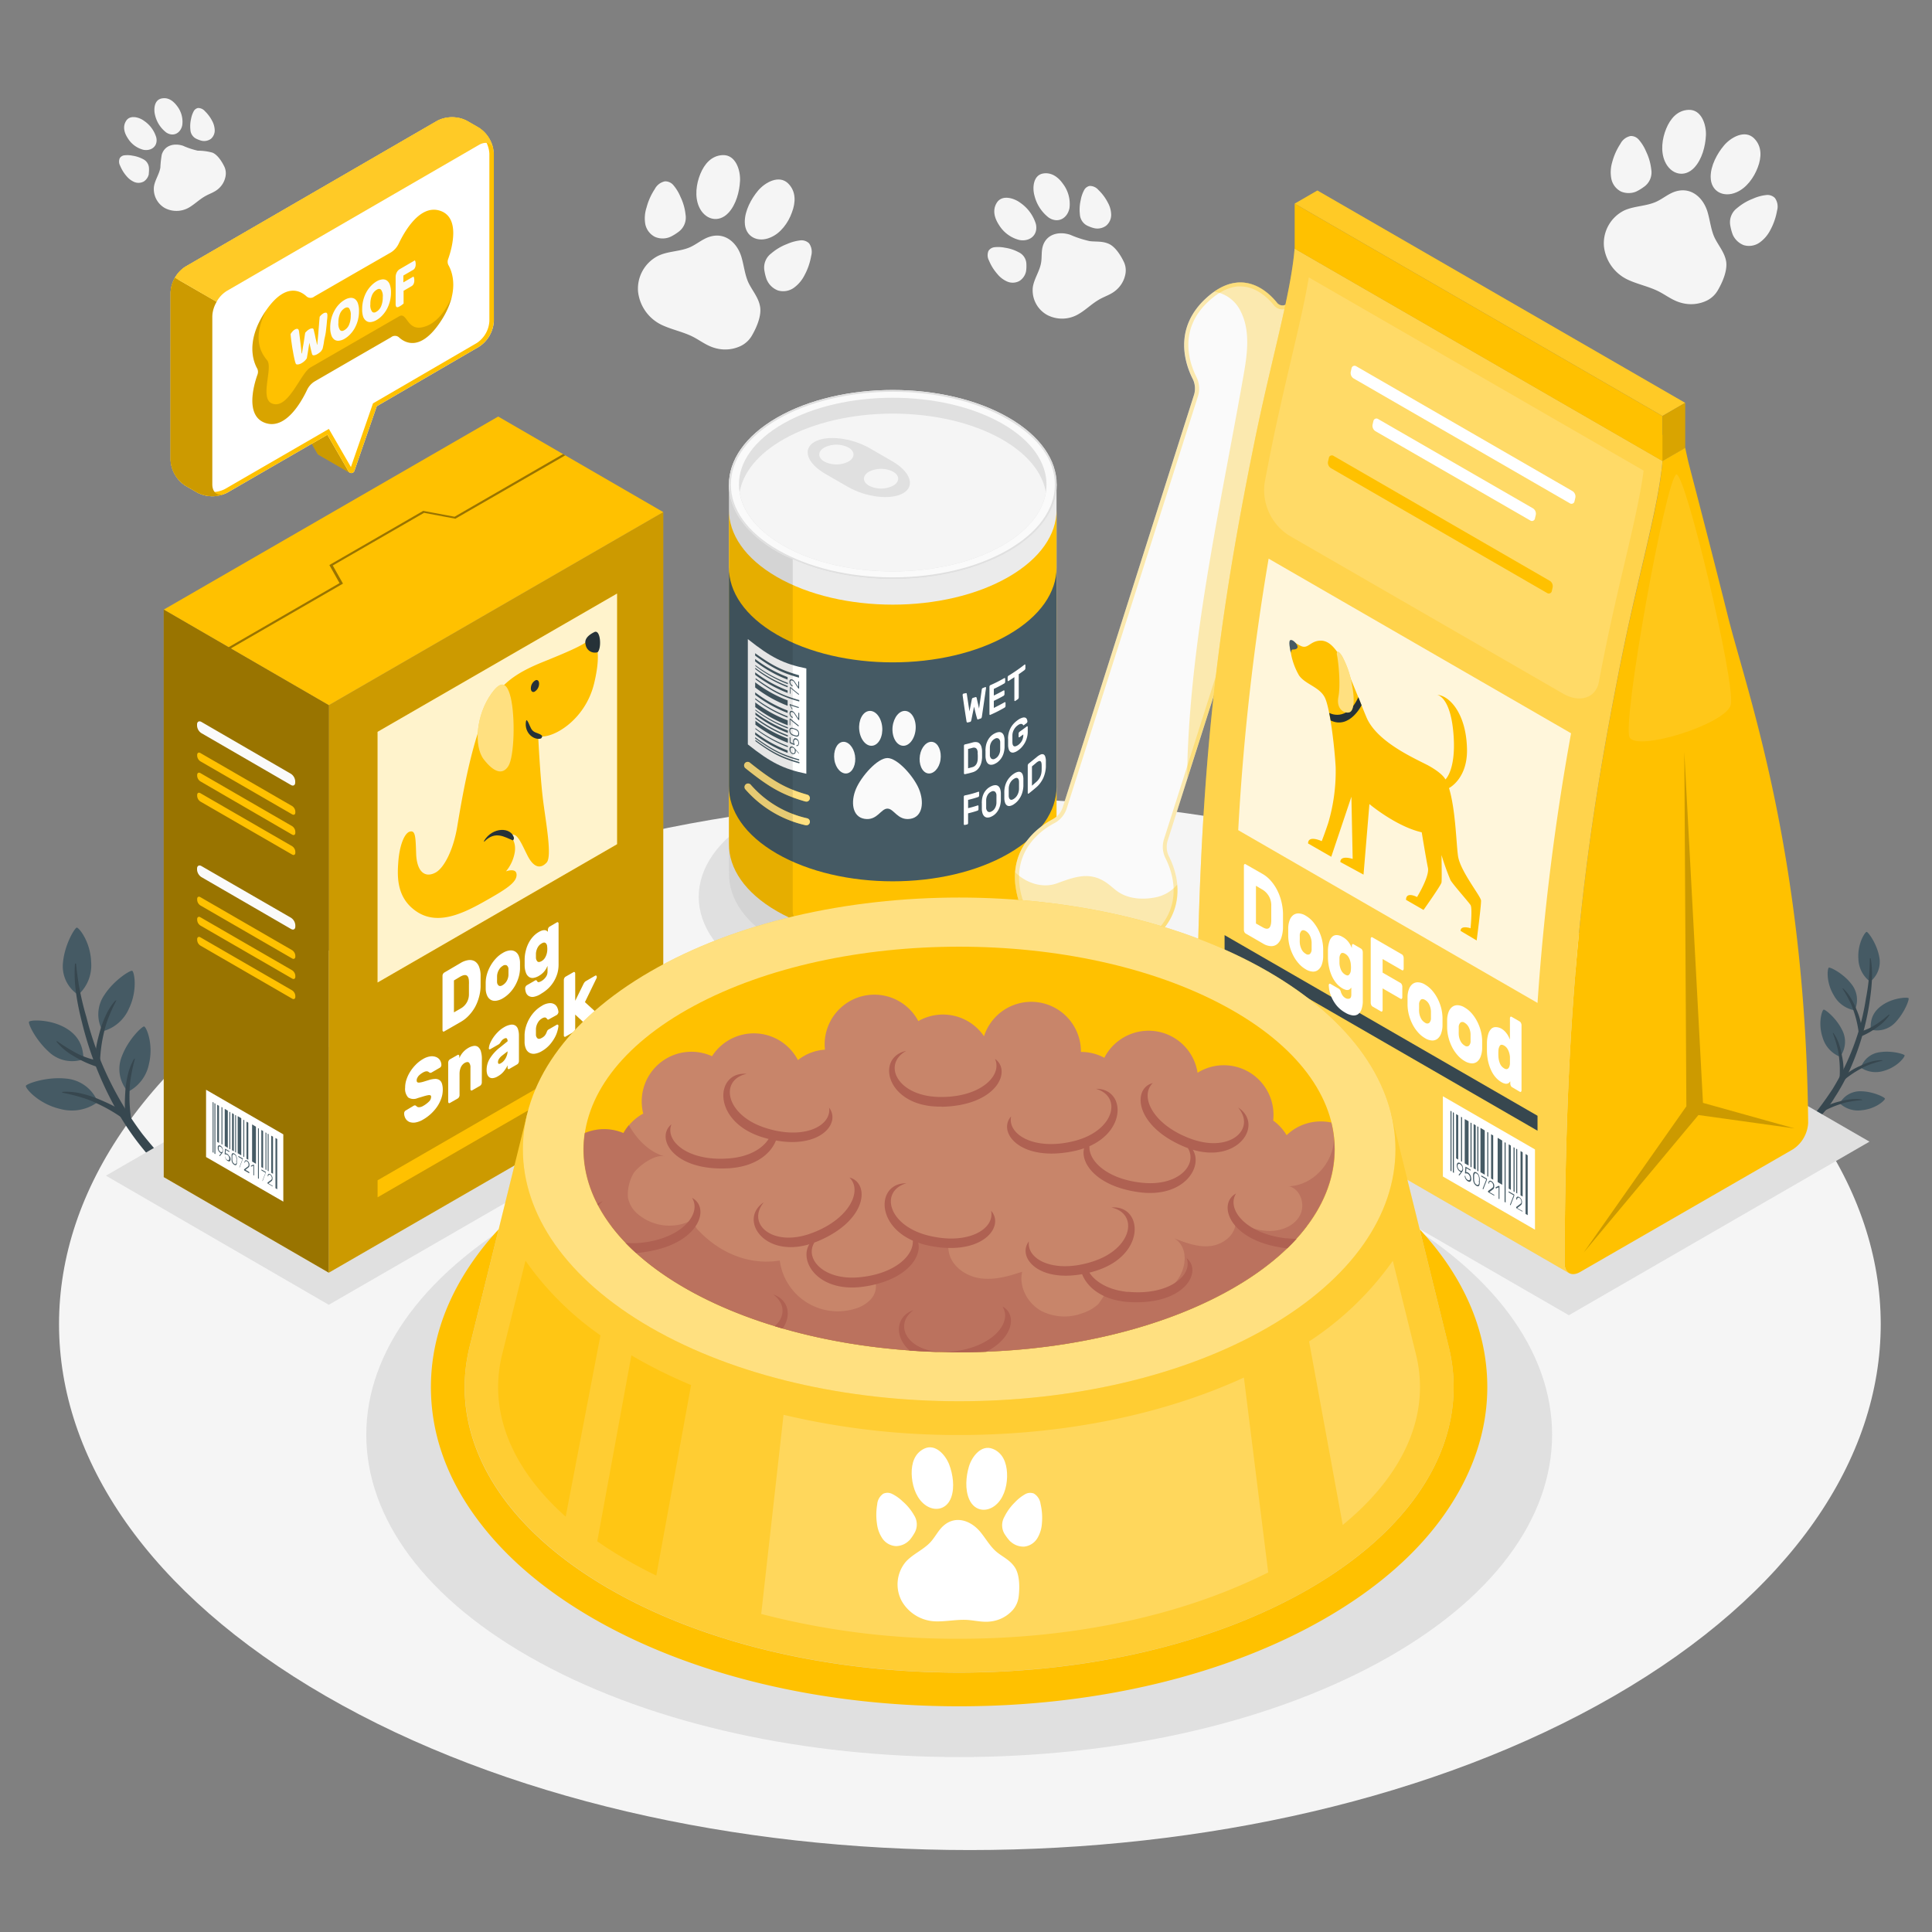<svg xmlns="http://www.w3.org/2000/svg" viewBox="0 0 500 500"><rect x="0" y="0" width="500" height="500" fill="#808080" stroke="none"/><g id="freepik--Floor--inject-75"><path id="freepik--floor--inject-75" d="M84.3,246.45c-92.06,53.15-92,139.33,0,192.48s241.33,53.15,333.39,0,92.05-139.33,0-192.48S176.36,193.3,84.3,246.45Z" style="fill:#f5f5f5"></path></g><g id="freepik--Paws--inject-75"><g id="freepik--Paw--inject-75"><path d="M183.73,61.25c-1.85.55-3.34,1.9-5.09,2.7-2.64,1.19-5.73,1-8.35,2.28a9.52,9.52,0,0,0-5.16,9.25,10.88,10.88,0,0,0,6.32,8.7c2.39,1.09,5,1.64,7.37,2.73,2.17,1,3.94,2.57,6.33,3.19a9.37,9.37,0,0,0,6.61-.59,6.74,6.74,0,0,0,2.92-2.82c1.15-2,2.5-5.11,2-7.49-.42-2.19-1.88-3.87-2.86-5.8s-1.23-4.35-1.84-6.55C191,63.11,187.88,60,183.73,61.25Z" style="fill:#f5f5f5"></path><path d="M173.69,61.2a11.85,11.85,0,0,0,1.73-1.07,4.58,4.58,0,0,0,2-4.59,13.92,13.92,0,0,0-1.32-4.61,11.45,11.45,0,0,0-1.89-3.08,2.74,2.74,0,0,0-2.12-.92,3.81,3.81,0,0,0-2.63,2,16,16,0,0,0-2.14,4.79A8.93,8.93,0,0,0,167,58a4.75,4.75,0,0,0,2.52,3.31,5,5,0,0,0,3.79.06Z" style="fill:#f5f5f5"></path><path d="M181.25,45c1.06-2.57,2.88-4.73,5.77-4.86,3.38-.14,4.63,3.91,4.5,6.64s-1,6.16-3,8.3c-2.61,2.79-6.16,1.73-7.62-1.58C179.75,50.89,180.18,47.6,181.25,45Z" style="fill:#f5f5f5"></path><path d="M198.39,72.26a11,11,0,0,1-.52-2,4.57,4.57,0,0,1,1.72-4.67,14,14,0,0,1,4.13-2.45,11.79,11.79,0,0,1,3.5-.94,2.78,2.78,0,0,1,2.17.78,3.82,3.82,0,0,1,.54,3.26,16.27,16.27,0,0,1-1.73,5,9.05,9.05,0,0,1-2.76,3.25,4.75,4.75,0,0,1-4.1.68,5.08,5.08,0,0,1-2.8-2.57A2.41,2.41,0,0,1,198.39,72.26Z" style="fill:#f5f5f5"></path><path d="M204.94,55c1-2.6,1.11-5.42-.92-7.48-2.38-2.41-6.06-.29-7.82,1.8s-3.46,5.2-3.45,8.13c0,3.81,3.35,5.46,6.66,4C202,60.38,204,57.67,204.94,55Z" style="fill:#f5f5f5"></path></g><g id="freepik--paw--inject-75"><path d="M433.69,49.53c-1.84.54-3.33,1.9-5.08,2.69-2.64,1.19-5.73,1.06-8.35,2.29a9.49,9.49,0,0,0-5.16,9.24,10.85,10.85,0,0,0,6.32,8.7c2.39,1.09,5,1.64,7.37,2.74,2.17,1,3.93,2.56,6.32,3.18a9.39,9.39,0,0,0,6.62-.58A6.74,6.74,0,0,0,444.64,75c1.16-2,2.51-5.11,2.06-7.48-.42-2.19-1.88-3.87-2.86-5.8s-1.23-4.36-1.84-6.55C441,51.38,437.85,48.3,433.69,49.53Z" style="fill:#f5f5f5"></path><path d="M423.66,49.47a12.41,12.41,0,0,0,1.73-1.07,4.56,4.56,0,0,0,1.95-4.58A14.14,14.14,0,0,0,426,39.2a11.18,11.18,0,0,0-1.9-3.07A2.68,2.68,0,0,0,422,35.2a3.79,3.79,0,0,0-2.63,2A16.15,16.15,0,0,0,417.23,42a9.05,9.05,0,0,0-.22,4.26,4.77,4.77,0,0,0,2.51,3.31,5.15,5.15,0,0,0,3.8.06Z" style="fill:#f5f5f5"></path><path d="M431.22,33.28c1.06-2.57,2.88-4.73,5.77-4.85,3.38-.15,4.63,3.9,4.5,6.63s-1,6.17-3,8.31c-2.6,2.78-6.15,1.72-7.61-1.58C429.71,39.16,430.15,35.87,431.22,33.28Z" style="fill:#f5f5f5"></path><path d="M448.36,60.53a12.07,12.07,0,0,1-.53-2,4.59,4.59,0,0,1,1.73-4.68,14.21,14.21,0,0,1,4.13-2.44,11.23,11.23,0,0,1,3.49-.94,2.69,2.69,0,0,1,2.17.78,3.81,3.81,0,0,1,.55,3.26,16.38,16.38,0,0,1-1.73,5,8.9,8.9,0,0,1-2.77,3.25,4.77,4.77,0,0,1-4.1.69,5.15,5.15,0,0,1-2.8-2.57A3.45,3.45,0,0,1,448.36,60.53Z" style="fill:#f5f5f5"></path><path d="M454.91,43.32c1-2.61,1.11-5.43-.93-7.49-2.37-2.4-6.05-.28-7.81,1.81s-3.46,5.2-3.45,8.13c0,3.81,3.34,5.45,6.66,4C452,48.65,453.93,45.94,454.91,43.32Z" style="fill:#f5f5f5"></path></g><g id="freepik--paw--inject-75"><path d="M269.9,63.63c-.44,1.4-.22,2.93-.47,4.38-.37,2.18-1.78,4.08-2.13,6.27A7.28,7.28,0,0,0,271,81.51a8.32,8.32,0,0,0,8.22-.28c1.71-1,3.17-2.45,4.89-3.5,1.56-1,3.31-1.39,4.73-2.64a7.17,7.17,0,0,0,2.46-4.44,5.15,5.15,0,0,0-.54-3.06c-.78-1.59-2.16-3.78-3.86-4.51s-3.26-.47-4.9-.68A27,27,0,0,1,277,60.77C274.2,59.82,270.91,60.47,269.9,63.63Z" style="fill:#f5f5f5"></path><path d="M265.57,70a8.9,8.9,0,0,0,.06-1.55,3.47,3.47,0,0,0-2.06-3.2,10.66,10.66,0,0,0-3.5-1.14,8.52,8.52,0,0,0-2.76-.12,2.1,2.1,0,0,0-1.49.94,2.91,2.91,0,0,0,.14,2.52,12.23,12.23,0,0,0,2.12,3.42,6.77,6.77,0,0,0,2.6,2,3.6,3.6,0,0,0,3.17-.17,3.92,3.92,0,0,0,1.67-2.38A2.74,2.74,0,0,0,265.57,70Z" style="fill:#f5f5f5"></path><path d="M258.55,58.24c-1.17-1.78-1.76-3.85-.6-5.74,1.35-2.2,4.46-1.26,6.13,0a10.32,10.32,0,0,1,4,5.46c.65,2.85-1.55,4.65-4.27,4.15A8.65,8.65,0,0,1,258.55,58.24Z" style="fill:#f5f5f5"></path><path d="M283.16,59.05a8.83,8.83,0,0,1-1.47-.51,3.49,3.49,0,0,1-2.22-3.1,10.77,10.77,0,0,1,.22-3.66,8.51,8.51,0,0,1,.9-2.61A2.09,2.09,0,0,1,282,48.12a2.94,2.94,0,0,1,2.29,1.06,12.25,12.25,0,0,1,2.4,3.22,6.72,6.72,0,0,1,.88,3.14,3.65,3.65,0,0,1-1.33,2.89,3.83,3.83,0,0,1-2.82.67Z" style="fill:#f5f5f5"></path><path d="M275.06,47.53c-1.23-1.74-3-3-5.14-2.62-2.54.47-2.77,3.71-2.2,5.72a10.26,10.26,0,0,0,3.67,5.67c2.42,1.62,4.89.22,5.4-2.5A8.62,8.62,0,0,0,275.06,47.53Z" style="fill:#f5f5f5"></path></g><g id="freepik--paw--inject-75"><path d="M41.87,40a25.47,25.47,0,0,0-.37,3.39c-.29,1.69-1.38,3.17-1.65,4.86a5.64,5.64,0,0,0,2.83,5.6,6.47,6.47,0,0,0,6.37-.22c1.32-.81,2.45-1.89,3.78-2.7s2.57-1.09,3.67-2.05a5.56,5.56,0,0,0,1.9-3.44A4.05,4.05,0,0,0,58,43c-.61-1.23-1.68-2.93-3-3.49A13.82,13.82,0,0,0,51.2,39a20.15,20.15,0,0,1-3.82-1.27C45.19,37,42.65,37.5,41.87,40Z" style="fill:#f5f5f5"></path><path d="M38.51,44.86a7,7,0,0,0,.05-1.21A2.72,2.72,0,0,0,37,41.17a8.56,8.56,0,0,0-2.7-.88,6.7,6.7,0,0,0-2.14-.09,1.6,1.6,0,0,0-1.16.73,2.24,2.24,0,0,0,.11,2,9.55,9.55,0,0,0,1.64,2.65,5.34,5.34,0,0,0,2,1.52,2.83,2.83,0,0,0,2.46-.13,3,3,0,0,0,1.29-1.85A1.55,1.55,0,0,0,38.51,44.86Z" style="fill:#f5f5f5"></path><path d="M33.08,35.78c-.91-1.38-1.37-3-.47-4.45,1-1.7,3.45-1,4.75,0a7.89,7.89,0,0,1,3.08,4.23c.5,2.2-1.2,3.59-3.31,3.21A6.65,6.65,0,0,1,33.08,35.78Z" style="fill:#f5f5f5"></path><path d="M52.14,36.41A6.42,6.42,0,0,1,51,36a2.71,2.71,0,0,1-1.72-2.4,8.25,8.25,0,0,1,.17-2.84,6.55,6.55,0,0,1,.7-2,1.59,1.59,0,0,1,1.1-.81,2.3,2.3,0,0,1,1.78.82,9.65,9.65,0,0,1,1.86,2.49,5.42,5.42,0,0,1,.68,2.44,2.84,2.84,0,0,1-1,2.24,3,3,0,0,1-2.19.52Z" style="fill:#f5f5f5"></path><path d="M45.86,27.48c-1-1.34-2.29-2.34-4-2-2,.37-2.14,2.87-1.7,4.43A7.94,7.94,0,0,0,43,34.27c1.88,1.26,3.79.17,4.18-1.93A6.63,6.63,0,0,0,45.86,27.48Z" style="fill:#f5f5f5"></path></g></g><g id="freepik--Plants--inject-75"><g id="freepik--plants--inject-75"><g id="freepik--plants--inject-75"><path d="M20.25,257.46a8.81,8.81,0,0,1-3.93-8.52c.45-4.56,3-8.75,3.53-8.87s3.61,3.68,3.74,9A10.26,10.26,0,0,1,20.25,257.46Z" style="fill:#455a64"></path><path d="M26.6,266.89a8.82,8.82,0,0,1,.4-9.38c2.48-3.85,6.66-6.41,7.19-6.28s1.52,4.92-.8,9.75A10.3,10.3,0,0,1,26.6,266.89Z" style="fill:#455a64"></path><path d="M21.67,274.1a8.78,8.78,0,0,1-9.16-2c-3.37-3.1-5.26-7.17-5-7.67s5.64-.76,9.74,1.77C21.68,268.93,21.42,272.8,21.67,274.1Z" style="fill:#455a64"></path><path d="M45.22,305.12c-3.52-2.15-6.31-5.41-8.86-8.6A69.65,69.65,0,0,1,30,287a90.09,90.09,0,0,1-8.74-22.22C20,259.83,19,254.54,19.4,249.46c0-.11.28-.15.29,0a71.31,71.31,0,0,0,2.66,13.72A84.71,84.71,0,0,0,26.26,275a86.59,86.59,0,0,0,10.55,18.43,120.6,120.6,0,0,0,9.36,10.47A.77.77,0,0,1,45.22,305.12Z" style="fill:#37474f"></path><path d="M24.85,276a27.56,27.56,0,0,1-5.65-2.61,15.7,15.7,0,0,1-4.56-3.78c-.17-.23.24-.12.38,0a45.35,45.35,0,0,0,4.51,2.81,20.2,20.2,0,0,0,5.28,1.95,1.24,1.24,0,0,1,1,1.07A.65.65,0,0,1,24.85,276Z" style="fill:#37474f"></path><path d="M24.73,275.27c-.26-2.9.27-5.29,1.18-8.57A25.91,25.91,0,0,1,27.28,263a15.65,15.65,0,0,1,2.51-4c.05,0,.4-.2.34-.1a42.32,42.32,0,0,0-1.93,4.17,23.9,23.9,0,0,0-1.26,4,37.59,37.59,0,0,0-1.06,8.28C25.87,275.94,24.77,275.77,24.73,275.27Z" style="fill:#37474f"></path><path d="M33.14,282.54a8.79,8.79,0,0,1-1.57-9.25c1.62-4.28,5.18-7.67,5.72-7.64s2.52,4.49,1.26,9.7A10.28,10.28,0,0,1,33.14,282.54Z" style="fill:#455a64"></path><path d="M33.05,291.13c-.85-2.79-.83-5.23-.62-8.63a25,25,0,0,1,.56-3.93,15.63,15.63,0,0,1,1.63-4.4c0-.05.34-.28.31-.17a39.21,39.21,0,0,0-1,4.48,24.07,24.07,0,0,0-.4,4.18A37.48,37.48,0,0,0,34.2,291C34.31,291.55,33.2,291.61,33.05,291.13Z" style="fill:#37474f"></path></g><g id="freepik--plants--inject-75"><path d="M25.3,285.21A9.66,9.66,0,0,0,17,279.13c-5-.51-10.06,1.32-10.3,1.87s3.17,4.67,8.9,6A11.34,11.34,0,0,0,25.3,285.21Z" style="fill:#455a64"></path><path d="M33.77,289.33c-2.31-2.2-4.72-3.38-8.16-4.84a27.42,27.42,0,0,0-4.13-1.38,17.17,17.17,0,0,0-5.12-.56c-.07,0-.45.2-.32.22a45.89,45.89,0,0,1,4.9,1.2,26,26,0,0,1,4.29,1.66,41.28,41.28,0,0,1,7.83,4.75C33.57,290.77,34.17,289.72,33.77,289.33Z" style="fill:#37474f"></path></g></g><g id="freepik--plants--inject-75"><g id="freepik--plants--inject-75"><path d="M481.58,276.31a5.93,5.93,0,0,1,4.91-4c3.06-.48,6.24.47,6.41.8s-1.8,3-5.28,4A7,7,0,0,1,481.58,276.31Z" style="fill:#455a64"></path><path d="M476.5,279.14a15.33,15.33,0,0,1,4.86-3.26,16.88,16.88,0,0,1,2.5-1,10.43,10.43,0,0,1,3.13-.51s.29.1.21.12a29.38,29.38,0,0,0-3,.9,16.55,16.55,0,0,0-2.59,1.17,25.88,25.88,0,0,0-4.66,3.19C476.67,280,476.27,279.39,476.5,279.14Z" style="fill:#37474f"></path><path d="M476.12,285.54a6,6,0,0,1,5.53-3.12c3.1.05,6.06,1.53,6.17,1.89s-2.27,2.63-5.88,3A6.93,6.93,0,0,1,476.12,285.54Z" style="fill:#455a64"></path><path d="M470.63,287.46a15.54,15.54,0,0,1,5.35-2.38,16.81,16.81,0,0,1,2.63-.54,10.68,10.68,0,0,1,3.17,0s.26.16.18.16a28.74,28.74,0,0,0-3.08.38,15.47,15.47,0,0,0-2.75.71,25.18,25.18,0,0,0-5.14,2.35C470.65,288.36,470.36,287.67,470.63,287.46Z" style="fill:#37474f"></path></g><g id="freepik--plants--inject-75"><path d="M484,254.06a6.54,6.54,0,0,0,2.32-6.57c-.65-3.34-2.82-6.27-3.22-6.32s-2.41,3-2.15,6.94A7.65,7.65,0,0,0,484,254.06Z" style="fill:#455a64"></path><path d="M480,261.47a6.53,6.53,0,0,0-.94-6.91c-2.09-2.67-5.36-4.28-5.75-4.14s-.79,3.74,1.27,7.15A7.65,7.65,0,0,0,480,261.47Z" style="fill:#455a64"></path><path d="M484.11,266.46a6.53,6.53,0,0,0,6.64-2.12c2.27-2.53,3.39-5.67,3.19-6s-4.22-.17-7.08,2C483.74,262.64,484.2,265.48,484.11,266.46Z" style="fill:#455a64"></path><path d="M468.83,291a26.72,26.72,0,0,0,6-7,51.77,51.77,0,0,0,4.06-7.51,66.91,66.91,0,0,0,4.93-17c.55-3.73,1-7.71.31-11.44,0-.08-.22-.09-.22,0a53.84,53.84,0,0,1-1,10.32,63.84,63.84,0,0,1-2.07,9.05,64.88,64.88,0,0,1-6.53,14.36,90.26,90.26,0,0,1-6.21,8.38C467.58,290.79,468.22,291.48,468.83,291Z" style="fill:#37474f"></path><path d="M481.89,268.11a20,20,0,0,0,4-2.32,11.65,11.65,0,0,0,3.11-3.11c.11-.18-.18-.07-.28,0a33.39,33.39,0,0,1-3.14,2.4,15.09,15.09,0,0,1-3.78,1.8.91.91,0,0,0-.62.86A.48.48,0,0,0,481.89,268.11Z" style="fill:#37474f"></path><path d="M481.93,267.54a16.91,16.91,0,0,0-1.47-6.26,19.61,19.61,0,0,0-1.27-2.66,11.49,11.49,0,0,0-2.13-2.76s-.31-.12-.26-.05a29.69,29.69,0,0,1,1.72,2.95,18.24,18.24,0,0,1,1.2,2.87,27.51,27.51,0,0,1,1.36,6.05C481.13,268.11,481.93,267.91,481.93,267.54Z" style="fill:#37474f"></path><path d="M476.21,273.49a6.54,6.54,0,0,0,.52-6.95c-1.49-3.05-4.35-5.31-4.76-5.25s-1.55,3.49-.26,7.26A7.63,7.63,0,0,0,476.21,273.49Z" style="fill:#455a64"></path><path d="M476.86,279.84a16.64,16.64,0,0,0-.13-6.42,18.72,18.72,0,0,0-.68-2.87,11.49,11.49,0,0,0-1.51-3.14s-.28-.19-.24-.11a31.74,31.74,0,0,1,1.06,3.25,17.52,17.52,0,0,1,.58,3.06,28,28,0,0,1,.07,6.19C476,280.24,476.79,280.2,476.86,279.84Z" style="fill:#37474f"></path></g></g></g><g id="freepik--Shadows--inject-75"><path id="freepik--Shadow--inject-75" d="M356.74,430.3c-59.93,32.57-157.08,32.57-217,0s-59.93-85.39,0-118,157.07-32.57,217,0S416.66,397.73,356.74,430.3Z" style="fill:#e0e0e0"></path><path id="freepik--shadow--inject-75" d="M195.53,252.6c19.61,11.32,51.4,11.32,71,0s19.61-29.67,0-41-51.39-11.32-71,0S175.93,241.28,195.53,252.6Z" style="fill:#e0e0e0"></path><polygon id="freepik--shadow--inject-75" points="294.6 276.05 406.02 340.38 483.82 295.46 372.4 231.13 294.6 276.05" style="fill:#e0e0e0"></polygon><polygon id="freepik--shadow--inject-75" points="184.81 280.13 85.09 337.68 27.41 304.26 127.14 246.71 184.81 280.13" style="fill:#e0e0e0"></polygon></g><g id="freepik--food-can--inject-75"><g id="freepik--food-can--inject-75"><path d="M273.36,225.53h.07V125.41H188.65V225.53h.06c-.36,6.52,3.73,13.1,12.35,18.08,16.56,9.56,43.4,9.56,59.95,0C269.63,238.63,273.72,232.05,273.36,225.53Z" style="fill:#ebebeb"></path><path d="M201.06,142.71c16.56,9.56,43.4,9.56,59.95,0s16.56-25.05,0-34.61-43.39-9.56-59.95,0S184.51,133.16,201.06,142.71Z" style="fill:#fafafa"></path><path d="M231,101.39c11.24,0,21.8,2.53,29.74,7.11S273,119,273,125.41s-4.33,12.37-12.19,16.91-18.5,7.1-29.74,7.1-21.81-2.52-29.75-7.1-12.18-10.55-12.18-16.91,4.32-12.37,12.18-16.91,18.5-7.11,29.75-7.11m0-.46c-10.85,0-21.7,2.39-30,7.17-16.55,9.56-16.55,25.06,0,34.61,8.28,4.78,19.13,7.17,30,7.17s21.7-2.39,30-7.17c16.56-9.55,16.56-25.05,0-34.61-8.28-4.78-19.12-7.17-30-7.17Z" style="fill:#e0e0e0"></path><path d="M202.89,141.3c15.55,8.78,40.75,8.78,56.29,0s15.55-23,0-31.78-40.74-8.78-56.29,0S187.35,132.52,202.89,141.3Z" style="fill:#e0e0e0"></path><path d="M259.18,113.63c-15.54-8.78-40.74-8.78-56.29,0-6.84,3.86-10.66,8.79-11.48,13.83.82,5,4.64,10,11.48,13.84,15.55,8.78,40.75,8.78,56.29,0,6.85-3.86,10.67-8.79,11.49-13.84C269.85,122.42,266,117.49,259.18,113.63Z" style="fill:#f5f5f5"></path><path d="M219.43,126l-5.83-3.36c-4.74-2.73-6-6.44-2.83-8.27s9.58-1.1,14.32,1.64l5.83,3.36c4.73,2.74,6,6.44,2.82,8.27S224.16,128.72,219.43,126Z" style="fill:#e0e0e0"></path><path d="M213.33,119.45a6.91,6.91,0,0,0,6.26,0c1.73-1,1.73-2.62,0-3.62a6.91,6.91,0,0,0-6.26,0C211.6,116.83,211.6,118.45,213.33,119.45Z" style="fill:#f5f5f5"></path><path d="M224.89,125.69a6.91,6.91,0,0,0,6.26,0c1.73-1,1.73-2.61,0-3.61a6.91,6.91,0,0,0-6.26,0C223.16,123.08,223.16,124.7,224.89,125.69Z" style="fill:#f5f5f5"></path><path d="M188.65,218.38c-.06,6.31,4.08,12.62,12.41,17.43,16.56,9.56,43.4,9.56,59.95,0,8.28-4.78,12.42-11,12.42-17.3V132c0,6.27-4.14,12.53-12.42,17.31-16.55,9.56-43.39,9.56-59.95,0-8.33-4.81-12.47-11.13-12.41-17.43Z" style="fill:#FFC100"></path><path d="M188.65,203.48c-.06,6.31,4.08,12.62,12.41,17.44,16.56,9.55,43.4,9.55,59.95,0,8.28-4.78,12.42-11,12.42-17.31V146.94c0,6.26-4.14,12.53-12.42,17.31-16.55,9.56-43.39,9.56-59.95,0-8.33-4.81-12.47-11.13-12.41-17.44Z" style="fill:#455a64"></path><path d="M208.68,200.25V173c-5.93-1.22-9.2-2.87-15.14-7.6q0,13.62,0,27.25C199.48,197.38,202.75,199,208.68,200.25Z" style="fill:#fff"></path><path d="M195.44,179.19v.63a33.08,33.08,0,0,0,8.4,4.69v-.63A33.08,33.08,0,0,1,195.44,179.19Zm11.39,17.64v-.31c-4.51-1.28-6.89-2.47-11.39-5.72v.32C199.94,194.37,202.32,195.56,206.83,196.83Zm-11.39-7.31v.64a33.08,33.08,0,0,0,8.4,4.69v-.64A33.08,33.08,0,0,1,195.44,189.52Zm10,1.73a.71.71,0,0,0-.15.26,1.38,1.38,0,0,0-.05.37,1.35,1.35,0,0,0,.05.38,1.15,1.15,0,0,0,.07.19l-.79-.37V190.9a.12.12,0,0,0-.08-.12l-.06,0s-.07,0-.07.06v1.34a.11.11,0,0,0,.08.12c.46.23.69.33,1.14.53h.06a.14.14,0,0,0,0-.06v-.08a.27.27,0,0,0,0-.12,1.07,1.07,0,0,1-.07-.15,1.21,1.21,0,0,1-.08-.19,1,1,0,0,1,0-.26.77.77,0,0,1,0-.27.55.55,0,0,1,.11-.2.31.31,0,0,1,.18-.09.41.41,0,0,1,.24,0,.71.71,0,0,1,.26.13,1,1,0,0,1,.19.22,1.23,1.23,0,0,1,.12.26,1,1,0,0,1,0,.3,1.5,1.5,0,0,1,0,.22.71.71,0,0,1-.08.18.3.3,0,0,1-.13.12.38.38,0,0,1-.19,0,.1.1,0,0,0-.07,0,.11.11,0,0,0,0,.06V193a.08.08,0,0,0,0,.07l0,0a.49.49,0,0,0,.24,0,.39.39,0,0,0,.21-.13.55.55,0,0,0,.14-.25,1,1,0,0,0,.06-.38,1.75,1.75,0,0,0-.05-.4,1.94,1.94,0,0,0-.15-.36,1.42,1.42,0,0,0-.26-.29,1,1,0,0,0-.36-.18.65.65,0,0,0-.33,0A.47.47,0,0,0,205.43,191.25Zm-.86,2a.78.78,0,0,0-.19.24,1.1,1.1,0,0,0-.07.4,1.64,1.64,0,0,0,.07.46,1.84,1.84,0,0,0,.19.37,1.41,1.41,0,0,0,.26.28,1,1,0,0,0,.29.16.6.6,0,0,0,.29,0,.48.48,0,0,0,.26-.09.62.62,0,0,0,.19-.25,1.1,1.1,0,0,0,.07-.4,1.27,1.27,0,0,0,0-.28l.77.89s0,0,0,0h0a0,0,0,0,0,.05,0s0,0,0,0V195a.2.2,0,0,0,0-.09l-.05-.06-1-1.16-.1-.11-.13-.12-.16-.12a.72.72,0,0,0-.2-.09.74.74,0,0,0-.29-.05A.62.62,0,0,0,204.57,193.26Zm.8.36a1,1,0,0,1,.19.22,1.11,1.11,0,0,1,.12.27,1.45,1.45,0,0,1,0,.29,1,1,0,0,1,0,.26.52.52,0,0,1-.12.19.34.34,0,0,1-.19.09.57.57,0,0,1-.25,0,.89.89,0,0,1-.25-.14,1.45,1.45,0,0,1-.19-.23.81.81,0,0,1-.11-.27,1,1,0,0,1,0-.29.75.75,0,0,1,0-.26.4.4,0,0,1,.11-.19.46.46,0,0,1,.19-.08.55.55,0,0,1,.25,0A.77.77,0,0,1,205.37,193.62Zm-1.49-3v-.32a33,33,0,0,1-8.4-4.67V186A33,33,0,0,0,203.88,190.64Zm3,6.91v-.31c-4.51-1.28-6.89-2.47-11.39-5.72v.32C199.94,195.08,202.32,196.28,206.83,197.55Zm-11.39-13.19V185a33.08,33.08,0,0,0,8.4,4.69v-.63A33.71,33.71,0,0,1,195.44,184.36Zm0-.78v.32a33.34,33.34,0,0,0,8.4,4.68v-.32A33,33,0,0,1,195.45,183.58Zm0,4.81v.32a33.08,33.08,0,0,0,8.4,4.69v-.32A32.86,32.86,0,0,1,195.44,188.39Zm0-1.9c0,.43,0,.65,0,1.09a33.34,33.34,0,0,0,8.4,4.68c0-.43,0-.65,0-1.09A33.17,33.17,0,0,1,195.45,186.49Zm0-14.41v.32a33.08,33.08,0,0,0,8.4,4.69v-.32A33.08,33.08,0,0,1,195.43,172.08Zm8.92,5.77v1.59a.11.11,0,0,0,.08.12l0,0c.05,0,.08,0,.08-.06v-1.41c.85.74,1.28,1.1,2.13,1.76l0,0a0,0,0,0,0,.05,0s0,0,0,0v-.09a.09.09,0,0,0,0-.07l0-.06c-.84-.65-1.26-1-2.1-1.73l-.06,0-.07,0,0,0C204.37,177.77,204.35,177.79,204.35,177.85Zm2.44,3.68v-.31c-4.47-1.28-6.84-2.46-11.32-5.68v.32C200,179.08,202.31,180.26,206.79,181.53Zm-3-3.66v-.32a33.08,33.08,0,0,1-8.4-4.69v.32A33.08,33.08,0,0,0,203.83,177.87ZM195.44,174v.64a33.71,33.71,0,0,0,8.4,4.69v-.64A33.08,33.08,0,0,1,195.44,174Zm11.14,2.39v1.37l-.82-1.21a3.22,3.22,0,0,0-.35-.46,1,1,0,0,0-.39-.24.85.85,0,0,0-.26-.05.37.37,0,0,0-.23.07.39.39,0,0,0-.16.21,1,1,0,0,0-.06.38,1.16,1.16,0,0,0,.07.42,1.64,1.64,0,0,0,.18.35,1.39,1.39,0,0,0,.23.25,1.28,1.28,0,0,0,.25.14c.05,0,.07,0,.07-.06v-.08a.14.14,0,0,0,0-.06.09.09,0,0,0-.06-.06,1,1,0,0,1-.37-.33.91.91,0,0,1-.14-.49.5.5,0,0,1,.14-.41.35.35,0,0,1,.36,0,.52.52,0,0,1,.15.07.61.61,0,0,1,.14.1,1.27,1.27,0,0,1,.14.17l.17.24c.36.55.54.82.9,1.35a.49.49,0,0,0,.08.1.13.13,0,0,0,.06.05h.06c.05,0,.07,0,.07-.07v-1.68c0-.07,0-.1-.07-.12h-.06S206.58,176.34,206.58,176.41Zm-2,12a.45.45,0,0,0-.21.22,1,1,0,0,0-.08.44,1.59,1.59,0,0,0,.08.5,1.28,1.28,0,0,0,.21.38,1.31,1.31,0,0,0,.31.27,1.85,1.85,0,0,0,.37.19l.59.19a1.18,1.18,0,0,0,.36.06.62.62,0,0,0,.31-.07.5.5,0,0,0,.21-.24,1.1,1.1,0,0,0,.08-.45,1.42,1.42,0,0,0-.08-.48,1.12,1.12,0,0,0-.21-.37,1.26,1.26,0,0,0-.31-.25,1.69,1.69,0,0,0-.36-.17l-.59-.2a1.72,1.72,0,0,0-.37-.07A.63.63,0,0,0,204.6,188.42Zm1.25.47a1.19,1.19,0,0,1,.56.36.88.88,0,0,1,.21.6.51.51,0,0,1-.21.49.75.75,0,0,1-.56,0l-.28-.09-.27-.1a1.22,1.22,0,0,1-.57-.38,1,1,0,0,1-.21-.62c0-.24.07-.4.21-.47a.81.81,0,0,1,.57,0l.27.09Zm-2-13v-.63a33.08,33.08,0,0,1-8.4-4.69v.63A33.08,33.08,0,0,0,203.84,175.89Zm-8.4-6.18c4.49,3.24,6.86,4.43,11.35,5.7v-.63c-4.49-1.28-6.86-2.47-11.35-5.7ZM204.35,186v1.59a.12.12,0,0,0,.08.12l0,0c.05,0,.08,0,.08-.07v-1.4c.85.74,1.28,1.09,2.13,1.76l0,0h.05s0,0,0-.05v-.09a.09.09,0,0,0,0-.07l0-.06c-.84-.66-1.26-1-2.1-1.73l-.06,0-.07,0,0,0C204.37,185.94,204.35,186,204.35,186Zm-.51-.3v-.32a33.29,33.29,0,0,1-8.39-4.68V181A33,33,0,0,0,203.84,185.73Zm0-3.08c0-.54,0-.81,0-1.36a33.34,33.34,0,0,1-8.4-4.68c0,.53,0,.8,0,1.34A33.39,33.39,0,0,0,203.82,182.65Zm-8.38-.88c0,.51,0,.76,0,1.26a33.44,33.44,0,0,0,8.4,4.7c0-.51,0-.76,0-1.27A33.08,33.08,0,0,1,195.44,181.77Zm8.91.54v.13a.14.14,0,0,0,0,.06l.58,1.09a.12.12,0,0,0,.05,0,.06.06,0,0,0,.06,0l0,0s.05-.06,0-.12l-.48-.91c.83.31,1.25.45,2.08.69.05,0,.07,0,.07-.07v-.08c0-.06,0-.1-.07-.11-.91-.27-1.37-.42-2.29-.77C204.37,182.23,204.35,182.25,204.35,182.31Zm2.24,2.27c0,.56,0,.83,0,1.38-.33-.48-.49-.72-.82-1.22a2.61,2.61,0,0,0-.35-.45,1,1,0,0,0-.39-.24.63.63,0,0,0-.26-.05.37.37,0,0,0-.23.07.45.45,0,0,0-.16.21,1,1,0,0,0-.06.37,1.43,1.43,0,0,0,.07.43,1.36,1.36,0,0,0,.18.34,1.12,1.12,0,0,0,.23.25,1,1,0,0,0,.25.15c.05,0,.07,0,.07-.06v-.08a.25.25,0,0,0,0-.07.17.17,0,0,0-.06-.06.88.88,0,0,1-.37-.32.92.92,0,0,1-.14-.5.48.48,0,0,1,.14-.4.35.35,0,0,1,.36,0l.15.06.14.11a.85.85,0,0,1,.14.17,1.91,1.91,0,0,1,.17.24c.36.55.54.82.9,1.35a.29.29,0,0,0,.08.1s0,0,.06,0l.06,0c.05,0,.07,0,.07-.07v-1.69c0-.06,0-.1-.07-.11l-.06,0S206.59,184.52,206.59,184.58Z" style="fill:#455a64"></path><path d="M208.69,207.43a.78.78,0,0,1-.26,0c-6.33-1.82-9.74-4-15.46-8.58a.92.92,0,1,1,1.15-1.43c6.14,4.9,9.32,6.67,14.82,8.25a.92.92,0,0,1-.25,1.8Z" style="fill:#FFC100"></path><g style="opacity:0.5"><path d="M208.69,207.43a.78.78,0,0,1-.26,0c-6.33-1.82-9.74-4-15.46-8.58a.92.92,0,1,1,1.15-1.43c6.14,4.9,9.32,6.67,14.82,8.25a.92.92,0,0,1-.25,1.8Z" style="fill:#fff"></path></g><path d="M208.69,213.57l-.19,0a29.25,29.25,0,0,1-15.66-9.36.92.92,0,0,1,1.41-1.17,27.28,27.28,0,0,0,14.62,8.73.92.92,0,0,1-.18,1.82Z" style="fill:#FFC100"></path><g style="opacity:0.5"><path d="M208.69,213.57l-.19,0a29.25,29.25,0,0,1-15.66-9.36.92.92,0,0,1,1.41-1.17,27.28,27.28,0,0,0,14.62,8.73.92.92,0,0,1-.18,1.82Z" style="fill:#fff"></path></g><path d="M237.82,204.18c-1.4-3.34-5.58-8-8.15-8s-6.76,4.7-8.15,8-1,7.24,2.25,7.74,4.18-2.65,5.9-2.65,2.62,3.14,5.89,2.65S239.21,207.52,237.82,204.18Z" style="fill:#fafafa"></path><path d="M228.31,188.09c.25,2.48-.87,4.67-2.51,4.9s-3.18-1.61-3.43-4.09.87-4.67,2.51-4.9S228.06,185.61,228.31,188.09Z" style="fill:#fafafa"></path><path d="M221.27,195.51c.35,2.24-.56,4.32-2,4.63s-3-1.24-3.33-3.49.55-4.31,2-4.63S220.91,193.27,221.27,195.51Z" style="fill:#fafafa"></path><path d="M231,188.09c-.25,2.48.88,4.67,2.52,4.9s3.17-1.61,3.43-4.09-.87-4.67-2.51-4.9S231.28,185.61,231,188.09Z" style="fill:#fafafa"></path><path d="M238.07,195.51c-.36,2.24.55,4.32,2,4.63s3-1.24,3.33-3.49-.56-4.31-2-4.63S238.42,193.27,238.07,195.51Z" style="fill:#fafafa"></path><path d="M252.09,182.88c-.29,1.4-.43,2.09-.71,3.49a1.6,1.6,0,0,1-.11.29.28.28,0,0,1-.18.16l-.67.16a.17.17,0,0,1-.19-.06.52.52,0,0,1-.1-.25c-.42-2.68-.62-4-1-6.73a.34.34,0,0,1,0-.09.36.36,0,0,1,.07-.22.25.25,0,0,1,.15-.12l.61-.12a.21.21,0,0,1,.15,0,.35.35,0,0,1,.1.21c.27,1.81.41,2.71.69,4.51.24-1.24.36-1.86.61-3.1a.75.75,0,0,1,.08-.22.32.32,0,0,1,.21-.18l.67-.2a.18.18,0,0,1,.22.06.47.47,0,0,1,.07.17l.62,2.74.7-4.92a.55.55,0,0,1,.1-.27.36.36,0,0,1,.16-.12l.61-.24a.15.15,0,0,1,.16,0,.21.21,0,0,1,.07.18.34.34,0,0,1,0,.09c-.43,3-.64,4.42-1.07,7.36a1,1,0,0,1-.09.3.35.35,0,0,1-.2.18l-.67.23a.16.16,0,0,1-.19,0,.71.71,0,0,1-.1-.23C252.51,184.72,252.37,184.11,252.09,182.88Z" style="fill:#fff"></path><path d="M260,181.74a.14.14,0,0,1,.16,0,.19.19,0,0,1,.07.17v.79a.44.44,0,0,1-.07.24.36.36,0,0,1-.16.18A33.56,33.56,0,0,1,256.3,185a.13.13,0,0,1-.16,0,.25.25,0,0,1-.07-.18v-7.11a.55.55,0,0,1,.07-.24.33.33,0,0,1,.16-.15,34,34,0,0,0,3.61-1.83c.07,0,.12,0,.16,0a.19.19,0,0,1,.07.17v.79a.44.44,0,0,1-.07.24.32.32,0,0,1-.16.18c-1.08.62-1.62.9-2.71,1.42V180c1-.48,1.52-.75,2.53-1.31a.14.14,0,0,1,.16,0,.23.23,0,0,1,.07.18v.78a.55.55,0,0,1-.07.24.41.41,0,0,1-.16.18c-1,.57-1.52.83-2.53,1.31v1.83C258.31,182.66,258.87,182.37,260,181.74Z" style="fill:#fff"></path><path d="M265.15,172c.06-.05.11-.06.16,0s.06.08.06.16v.78a.65.65,0,0,1-.06.26.72.72,0,0,1-.16.21c-.6.45-.9.66-1.5,1.08v6a.63.63,0,0,1-.07.26.47.47,0,0,1-.16.2l-.68.46a.14.14,0,0,1-.16,0s-.06-.08-.06-.16v-6c-.61.4-.91.59-1.51,1-.07,0-.12,0-.16,0a.18.18,0,0,1-.07-.17v-.78a.5.5,0,0,1,.07-.25.32.32,0,0,1,.16-.18A42.62,42.62,0,0,0,265.15,172Z" style="fill:#fff"></path><path d="M251.68,192.16a2.55,2.55,0,0,1,1.06-.1,1.26,1.26,0,0,1,.76.36,1.85,1.85,0,0,1,.47.79,4.85,4.85,0,0,1,.19,1.18c0,.53,0,1.08,0,1.63a7,7,0,0,1-.19,1.33,4.33,4.33,0,0,1-.47,1.12,3.22,3.22,0,0,1-.74.86,2.91,2.91,0,0,1-1,.52c-.83.24-1.24.34-2.07.51a.15.15,0,0,1-.15-.06.26.26,0,0,1-.07-.2V193a.36.36,0,0,1,.07-.22.22.22,0,0,1,.15-.12C250.46,192.49,250.86,192.39,251.68,192.16Zm1.36,2.62a2.36,2.36,0,0,0-.11-.62,1,1,0,0,0-.25-.44.78.78,0,0,0-.43-.22,1.21,1.21,0,0,0-.61.05c-.44.12-.66.18-1.1.28v5l1.14-.3a1.5,1.5,0,0,0,.59-.3,1.85,1.85,0,0,0,.41-.47,2.06,2.06,0,0,0,.25-.61,3.29,3.29,0,0,0,.11-.7C253.06,195.87,253.06,195.32,253,194.78Z" style="fill:#fff"></path><path d="M255.05,193.88a6.41,6.41,0,0,1,.18-1.23,5,5,0,0,1,.46-1.14,4.3,4.3,0,0,1,.75-1,3.92,3.92,0,0,1,1.07-.74,2.72,2.72,0,0,1,1.07-.31,1.21,1.21,0,0,1,.76.24,1.53,1.53,0,0,1,.46.69,4,4,0,0,1,.18,1.06c0,.13,0,.29,0,.45s0,.34,0,.52,0,.36,0,.53,0,.33,0,.47a6.08,6.08,0,0,1-.18,1.26,4.59,4.59,0,0,1-.46,1.2,4.27,4.27,0,0,1-.76,1,3.44,3.44,0,0,1-1.07.77,2.08,2.08,0,0,1-1.07.27,1.15,1.15,0,0,1-.75-.3,1.78,1.78,0,0,1-.46-.76,4.35,4.35,0,0,1-.18-1.09c0-.13,0-.29,0-.45v-1.05C255,194.18,255.05,194,255.05,193.88Zm3.8-1.71a1.22,1.22,0,0,0-.39-1,.88.88,0,0,0-.95,0,2.25,2.25,0,0,0-.94.87,2.9,2.9,0,0,0-.39,1.4c0,.29,0,.6,0,.94s0,.65,0,.92a1.32,1.32,0,0,0,.39,1.05.86.86,0,0,0,.94,0,2.19,2.19,0,0,0,.95-.91,2.94,2.94,0,0,0,.39-1.42c0-.29,0-.6,0-.94S258.86,192.44,258.85,192.17Z" style="fill:#fff"></path><path d="M260.88,190.94a5.8,5.8,0,0,1,.67-2.55,5.62,5.62,0,0,1,.79-1.11,6.63,6.63,0,0,1,1.08-.94,3.67,3.67,0,0,1,1.2-.6,1.15,1.15,0,0,1,.75,0,.73.73,0,0,1,.39.42,1.58,1.58,0,0,1,.13.52.46.46,0,0,1-.06.27.56.56,0,0,1-.16.2l-.68.51a.16.16,0,0,1-.14.05.11.11,0,0,1-.08-.07l-.09-.13a.43.43,0,0,0-.23-.14.89.89,0,0,0-.4,0,1.86,1.86,0,0,0-.63.32,3.18,3.18,0,0,0-1,1.12,3.14,3.14,0,0,0-.41,1.45c0,.29,0,.59,0,.91s0,.62,0,.89c0,.59.15.95.41,1.06s.58,0,1-.26a3,3,0,0,0,.57-.49,3.36,3.36,0,0,0,.45-.6,3.26,3.26,0,0,0,.29-.74,3.46,3.46,0,0,0,.1-.87v-.09c-.4.3-.61.45-1,.73a.13.13,0,0,1-.15,0,.18.18,0,0,1-.07-.17v-.78a.5.5,0,0,1,.07-.25.46.46,0,0,1,.15-.2c.77-.54,1.16-.83,1.92-1.41a.15.15,0,0,1,.16,0,.17.17,0,0,1,.07.16v1.21a5.64,5.64,0,0,1-.16,1.34,6.5,6.5,0,0,1-.47,1.32,6.34,6.34,0,0,1-.8,1.21,5.43,5.43,0,0,1-1.11,1,3.05,3.05,0,0,1-1.1.52,1.12,1.12,0,0,1-.79-.12,1.34,1.34,0,0,1-.47-.66,3.58,3.58,0,0,1-.18-1.11c0-.14,0-.29,0-.46s0-.33,0-.51,0-.35,0-.52S260.88,191.08,260.88,190.94Z" style="fill:#fff"></path><path d="M253.17,204.91a.16.16,0,0,1,.16,0,.29.29,0,0,1,.07.19v.78a.48.48,0,0,1-.07.23.32.32,0,0,1-.16.15c-1.06.35-1.59.5-2.63.75v2.14c1-.24,1.47-.38,2.47-.7a.14.14,0,0,1,.15,0,.25.25,0,0,1,.07.19v.78a.39.39,0,0,1-.07.23.24.24,0,0,1-.16.14,23.35,23.35,0,0,1-2.46.7v2.52a.48.48,0,0,1-.07.23.22.22,0,0,1-.15.12l-.67.15a.15.15,0,0,1-.15-.06.27.27,0,0,1-.07-.2V206.2a.36.36,0,0,1,.07-.22.22.22,0,0,1,.15-.12A24.89,24.89,0,0,0,253.17,204.91Z" style="fill:#fff"></path><path d="M254.1,207.46a5.61,5.61,0,0,1,.17-1.23,4.8,4.8,0,0,1,.46-1.12,4.19,4.19,0,0,1,.75-.94,4,4,0,0,1,1.07-.7,2.54,2.54,0,0,1,1.06-.27,1.18,1.18,0,0,1,.76.26,1.53,1.53,0,0,1,.46.7,3.72,3.72,0,0,1,.19,1.07c0,.14,0,.29,0,.46v1c0,.17,0,.33,0,.47a6.83,6.83,0,0,1-.18,1.26,5.53,5.53,0,0,1-.46,1.19,4.39,4.39,0,0,1-.76,1,3.63,3.63,0,0,1-1.07.73,2.12,2.12,0,0,1-1.07.24,1.23,1.23,0,0,1-.75-.33,1.86,1.86,0,0,1-.46-.78,4,4,0,0,1-.17-1.09c0-.14,0-.29,0-.46v-1C254.08,207.76,254.09,207.6,254.1,207.46Zm3.78-1.59a1.27,1.27,0,0,0-.39-1,.88.88,0,0,0-.94,0,2.06,2.06,0,0,0-.94.84,2.8,2.8,0,0,0-.39,1.39c0,.28,0,.59,0,.94s0,.65,0,.92a1.36,1.36,0,0,0,.39,1.06.85.85,0,0,0,.94,0,2.07,2.07,0,0,0,.94-.87,2.94,2.94,0,0,0,.39-1.42c0-.28,0-.59,0-.94S257.89,206.15,257.88,205.87Z" style="fill:#fff"></path><path d="M259.92,204.73a6.83,6.83,0,0,1,.18-1.26,5.78,5.78,0,0,1,.46-1.22,5.22,5.22,0,0,1,.76-1.09,5,5,0,0,1,1.07-.92,2.9,2.9,0,0,1,1.06-.48,1,1,0,0,1,.76.11,1.18,1.18,0,0,1,.46.61,3.66,3.66,0,0,1,.18,1c0,.14,0,.29,0,.45s0,.34,0,.52,0,.36,0,.53,0,.33,0,.47a7.28,7.28,0,0,1-.18,1.29,5.9,5.9,0,0,1-.45,1.28,6.69,6.69,0,0,1-.76,1.17,5.13,5.13,0,0,1-1.07.95,2.64,2.64,0,0,1-1.07.45,1,1,0,0,1-.76-.18,1.44,1.44,0,0,1-.46-.68,4.11,4.11,0,0,1-.18-1.06c0-.14,0-.29,0-.46v-1C259.91,205,259.92,204.87,259.92,204.73Zm3.8-2.35q0-.76-.39-1c-.23-.13-.55-.06-.94.2a2.68,2.68,0,0,0-.94,1,3.28,3.28,0,0,0-.39,1.47c0,.28,0,.6,0,.94s0,.65,0,.92c0,.51.15.84.39,1s.55.08.94-.17a2.77,2.77,0,0,0,.94-1.06,3.4,3.4,0,0,0,.39-1.49c0-.29,0-.6,0-.94S263.73,202.65,263.72,202.38Z" style="fill:#fff"></path><path d="M268.22,196a4.13,4.13,0,0,1,1.06-.71,1,1,0,0,1,.74-.07.85.85,0,0,1,.46.53,3.31,3.31,0,0,1,.19,1.07c0,.52,0,1.07,0,1.63a7.68,7.68,0,0,1-.19,1.43,8.35,8.35,0,0,1-.45,1.39,7.19,7.19,0,0,1-.74,1.28,6.37,6.37,0,0,1-1,1.12c-.83.71-1.25,1.06-2.09,1.72-.06,0-.11.06-.15,0s-.07-.08-.07-.16V198.1a.74.74,0,0,1,.22-.47C267,197,267.4,196.65,268.22,196Zm1.35,1.84a2.08,2.08,0,0,0-.1-.56.46.46,0,0,0-.68-.27,2.23,2.23,0,0,0-.61.4c-.44.38-.67.57-1.11.93v5l1.15-1a3.46,3.46,0,0,0,.58-.64,3.68,3.68,0,0,0,.42-.71,4.13,4.13,0,0,0,.25-.75,5.11,5.11,0,0,0,.1-.76C269.59,198.86,269.59,198.31,269.57,197.79Z" style="fill:#fff"></path><path id="freepik--shadow--inject-75" d="M248.4,248.62c-15.59,4-34.54,2.39-47.32-5-8.63-5-12.72-11.54-12.37-18.09h-.07V125.4c0,6.27,4.16,12.55,12.44,17.33a34.5,34.5,0,0,0,4.08,2v91.07C205.16,242.9,228.79,251.32,248.4,248.62Z" style="opacity:0.1"></path></g></g><g id="freepik--Bone--inject-75"><g id="freepik--bone--inject-75"><path d="M278.79,240.78a1.78,1.78,0,0,1,1.93.61c2.19,2.75,9.11,9.61,18.32,1.22,8.68-7.92,5.4-17.23,3.46-21.05a5.59,5.59,0,0,1-.26-4.17l6-18.86L336.11,111a5.54,5.54,0,0,1,2.62-3.25c3.79-2,11.85-7.71,9.34-19.18-2.66-12.17-12.27-10.57-15.65-9.6a1.78,1.78,0,0,1-1.93-.61c-2.2-2.75-9.11-9.61-18.32-1.22-8.68,7.92-5.4,17.23-3.46,21a5.59,5.59,0,0,1,.26,4.17L281.1,189.9l-6,18.85a5.54,5.54,0,0,1-2.62,3.25c-3.79,2-11.85,7.71-9.34,19.18C265.8,243.35,275.41,241.75,278.79,240.78Z" style="fill:#fafafa"></path><g style="opacity:0.3"><path d="M348.07,88.54c-2.66-12.17-12.27-10.57-15.65-9.6a1.78,1.78,0,0,1-1.93-.61c-2-2.54-8.1-8.59-16.28-2.85a9.11,9.11,0,0,1,7,5.36c2.43,5,1.56,11,.58,16.5-2.71,15.4-5.79,30.73-8.42,46.15-2.92,17-5.3,34.24-6,51.55-.08,2.1-.09,4.19-.07,6.28l.88-2.79L336.11,111a5.54,5.54,0,0,1,2.62-3.25C342.52,105.72,350.58,100,348.07,88.54Z" style="fill:#FFC100"></path><path d="M299,242.61c5-4.53,6-9.52,5.64-13.67a9.67,9.67,0,0,1-5.48,3.27c-3.31.68-7,.48-9.79-1.4-1-.69-1.91-1.58-2.92-2.29-4.4-3.12-8.4-1.55-12.89.08-3.79,1.38-8.11-.1-10.88-2.91a18.68,18.68,0,0,0,.42,5.49c2.66,12.17,12.27,10.57,15.65,9.6a1.78,1.78,0,0,1,1.93.61C282.91,244.14,289.83,251,299,242.61Z" style="fill:#FFC100"></path></g><g style="opacity:0.3"><path d="M320.49,74.14c4.57-.28,7.94,3.3,9.18,4.85a2.81,2.81,0,0,0,2.4,1.07,2.86,2.86,0,0,0,.64-.11,16.37,16.37,0,0,1,3.37-.59c5.83-.35,9.52,2.81,11,9.4,2.37,10.83-5.36,16.21-8.8,18a6.66,6.66,0,0,0-3.13,3.87l-27.87,87.56-6,18.86a6.61,6.61,0,0,0,.32,5c1.76,3.47,5,12.33-3.23,19.8-2.56,2.33-5.12,3.59-7.61,3.74-4.57.28-7.94-3.29-9.18-4.84a2.85,2.85,0,0,0-2.4-1.08,2.88,2.88,0,0,0-.64.12,16.37,16.37,0,0,1-3.37.59c-5.83.35-9.52-2.81-11-9.4-2.37-10.83,5.36-16.21,8.8-18a6.61,6.61,0,0,0,3.13-3.86l6-18.86L310,102.65a6.64,6.64,0,0,0-.32-5c-1.76-3.46-5-12.32,3.23-19.79,2.56-2.33,5.12-3.59,7.61-3.75m-.07-1c-2.44.15-5.22,1.26-8.25,4-8.68,7.92-5.4,17.23-3.46,21a5.59,5.59,0,0,1,.26,4.17L281.1,189.9l-6,18.85a5.54,5.54,0,0,1-2.62,3.25c-3.79,2-11.85,7.71-9.34,19.18,2,9,7.81,10.49,12.05,10.23a16.88,16.88,0,0,0,3.6-.63,1.54,1.54,0,0,1,.42-.07,1.75,1.75,0,0,1,1.51.68c1.47,1.85,5.07,5.54,10.07,5.24,2.44-.15,5.22-1.26,8.25-4,8.68-7.92,5.4-17.23,3.46-21.05a5.59,5.59,0,0,1-.26-4.17l6-18.86L336.11,111a5.54,5.54,0,0,1,2.62-3.25c3.79-2,11.85-7.71,9.34-19.18-2-9.06-7.81-10.49-12.05-10.23a16.88,16.88,0,0,0-3.6.63A2,2,0,0,1,332,79a1.75,1.75,0,0,1-1.51-.68c-1.47-1.85-5.07-5.54-10.07-5.24Z" style="fill:#FFC100"></path></g></g></g><g id="freepik--food-bag--inject-75"><g id="freepik--food-bag--inject-75"><path d="M437.14,120.34c-.36-1.36-1-4.44-1-4.44l-2.94,1.7-2.94,1.7s-.31,3.07-.53,4.55c-1.68,11.48-6.1,27-9.95,45.92C410,218.21,405.12,257,404.92,326.91c0,2.53,1.77,3.56,4,2.29L464,297.45a8.72,8.72,0,0,0,3.95-6.88c-.65-70.07-16-112-20.71-130.85C443.51,144.78,439.17,128.09,437.14,120.34Z" style="fill:#FFC100"></path><path d="M433.8,122.8c-2.74,1.58-14.1,64.41-12.05,68.06s24.69-3.4,26.16-8.4S436,121.56,433.8,122.8Z" style="fill:#fff;opacity:0.1"></path><polygon points="464.44 292.04 440.73 285.42 435.9 194.64 436.43 286.31 409.84 324.18 439.55 288.57 464.44 292.04" style="opacity:0.2"></polygon><polygon points="340.94 60.94 335.06 64.34 430.24 119.3 436.12 115.9 340.94 60.94" style="fill:#FFC100"></polygon><path d="M430.24,119.29c-1,11.8-6.1,28.87-10.48,50.48C410,218.21,405.12,257,404.93,326.91a3,3,0,0,0,1.09,2.54l-93.29-53.87a6,6,0,0,1-3-5.19c.26-68.94,5.09-107.5,14.84-155.58,4.38-21.61,9.51-38.68,10.47-50.47Z" style="fill:#FFC100"></path><path d="M430.24,119.29c-1,11.8-6.1,28.87-10.48,50.48C410,218.21,405.12,257,404.93,326.91a3,3,0,0,0,1.09,2.54l-93.29-53.87a6,6,0,0,1-3-5.19c.26-68.94,5.09-107.5,14.84-155.58,4.38-21.61,9.51-38.68,10.47-50.47Z" style="fill:#fff;opacity:0.3"></path><polygon points="373.42 304.48 397.25 318.24 397.25 297.47 373.42 283.71 373.42 304.48" style="fill:#fff"></polygon><path d="M386.44,293.86l-.55-.32V305l.55.32ZM376,303.4l.27.16V288l-.27-.16Zm1.39-14.75-.55-.32v11.45l.55.32Zm3.11,15.42a2.42,2.42,0,0,0-.27-.36,1.68,1.68,0,0,0-.34-.27.8.8,0,0,0-.32-.11h-.14l.07-1,1,.59c.06,0,.08,0,.08-.06v-.07a.15.15,0,0,0-.08-.15l-1.17-.68c-.05,0-.07,0-.08.06l-.11,1.51a.16.16,0,0,0,0,.09.1.1,0,0,0,.05.06l.07,0s.07,0,.1,0l.1,0h.15a.54.54,0,0,1,.22.08,1.16,1.16,0,0,1,.25.2,1.05,1.05,0,0,1,.2.27,1.3,1.3,0,0,1,.14.32,1.5,1.5,0,0,1,.05.37,1,1,0,0,1-.05.33.37.37,0,0,1-.14.18.26.26,0,0,1-.2,0,.69.69,0,0,1-.25-.09.62.62,0,0,1-.19-.14.86.86,0,0,1-.18-.2,2.15,2.15,0,0,1-.14-.26,1.68,1.68,0,0,1-.09-.32.28.28,0,0,0,0-.12.1.1,0,0,0-.05,0l-.07,0s0,0-.05,0,0,0,0,.06a1.23,1.23,0,0,0,.06.36,2,2,0,0,0,.17.37,1.4,1.4,0,0,0,.25.35,1.6,1.6,0,0,0,.35.28,1,1,0,0,0,.34.13.42.42,0,0,0,.27-.06.52.52,0,0,0,.19-.24,1.32,1.32,0,0,0,.07-.45,2,2,0,0,0-.07-.5A2.25,2.25,0,0,0,380.51,304.07Zm-2-2.35a2.07,2.07,0,0,0-.27-.41,1.39,1.39,0,0,0-.37-.31.64.64,0,0,0-.38-.12.4.4,0,0,0-.26.1.57.57,0,0,0-.16.26,1.14,1.14,0,0,0-.05.37,1.63,1.63,0,0,0,.05.43,2,2,0,0,0,.16.45,2.11,2.11,0,0,0,.26.4,1.47,1.47,0,0,0,.38.32.61.61,0,0,0,.23.09l-.57.74v0a.15.15,0,0,0,0,.09.1.1,0,0,0,.05.06l.07,0s.06,0,.07,0l0,0,.74-1a.43.43,0,0,0,.07-.1l.07-.14a1.05,1.05,0,0,0,.05-.19.94.94,0,0,0,0-.25,1.67,1.67,0,0,0-.05-.43A2,2,0,0,0,378.48,301.72Zm-.06,1.06a.35.35,0,0,1-.14.17.28.28,0,0,1-.2.05.46.46,0,0,1-.24-.08.76.76,0,0,1-.24-.2,1.35,1.35,0,0,1-.2-.27,2,2,0,0,1-.14-.34,1.5,1.5,0,0,1-.05-.37.91.91,0,0,1,.05-.31.44.44,0,0,1,.14-.18.33.33,0,0,1,.2-.05,1,1,0,0,1,.24.08,1.29,1.29,0,0,1,.44.48,1.73,1.73,0,0,1,.14.34,1.5,1.5,0,0,1,.05.37A.91.91,0,0,1,378.42,302.78Zm2.12-.81.28.16V290.67l-.28-.16ZM375.38,303l.27.16V287.63l-.27-.16Zm6.54-11.77-.55-.32v11.45l.55.32Zm.69.41-.28-.16V303l.28.16Zm-4.22-2.46-.28-.16V300.5l.28.16Zm1.68,1-1-.56v11.45l1,.57Zm12.59,7.25-.28-.16v11.45l.28.16Zm-.77,11.72-1.39-.8c-.05,0-.08,0-.08.06v.07a.16.16,0,0,0,.08.15l1.23.71-.93,2.39v0a.11.11,0,0,0,0,.08.18.18,0,0,0,.05.07l.08,0s0,0,.05,0l0-.06.91-2.35a.64.64,0,0,1,0-.07v-.16A.15.15,0,0,0,391.89,309.16Zm-2.51,1.9.28.17V295.76l-.28-.16Zm2.32-2.72.28.16V297.05l-.28-.16ZM391,296.47l-.55-.32V307.6l.55.33Zm2.85,16.87-1.2-.7.84-.66a.76.76,0,0,0,.29-.3.89.89,0,0,0,.1-.47,1.72,1.72,0,0,0,0-.39,2,2,0,0,0-.13-.39,1.56,1.56,0,0,0-.24-.35,1.39,1.39,0,0,0-.35-.28.59.59,0,0,0-.35-.11.33.33,0,0,0-.24.1.58.58,0,0,0-.15.24,1.54,1.54,0,0,0,0,.31.14.14,0,0,0,.08.13l.07,0h.05s0,0,0-.07a.58.58,0,0,1,.17-.4.35.35,0,0,1,.39,0,1,1,0,0,1,.4.42,1.21,1.21,0,0,1,.13.58,1.09,1.09,0,0,1,0,.19.75.75,0,0,1-.05.16l-.1.14-.17.13-.93.7a.12.12,0,0,0-.07.07.11.11,0,0,0,0,.08v.07a.15.15,0,0,0,.08.15l1.47.85c.06,0,.08,0,.08-.05v-.08A.15.15,0,0,0,393.81,313.34Zm-11.08-9.12a2.13,2.13,0,0,0-.26-.44,1.55,1.55,0,0,0-.41-.35.9.9,0,0,0-.41-.13.36.36,0,0,0-.26.14.82.82,0,0,0-.15.34,3.22,3.22,0,0,0-.05.48v.8a4.93,4.93,0,0,0,.05.54,2.21,2.21,0,0,0,.15.5,1.5,1.5,0,0,0,.26.44,1.41,1.41,0,0,0,.41.35.75.75,0,0,0,.41.12.35.35,0,0,0,.26-.13,1,1,0,0,0,.14-.34,2.44,2.44,0,0,0,.05-.48c0-.26,0-.53,0-.8a3.29,3.29,0,0,0-.05-.54A2.85,2.85,0,0,0,382.73,304.22Zm0,1.69a1.08,1.08,0,0,1-.16.68c-.1.13-.26.13-.47,0a1.11,1.11,0,0,1-.48-.56,2.55,2.55,0,0,1-.16-.87v-.76a1.25,1.25,0,0,1,.16-.68c.11-.13.26-.13.48,0a1.09,1.09,0,0,1,.47.56,2.14,2.14,0,0,1,.16.87c0,.13,0,.26,0,.38S382.7,305.77,382.69,305.91Zm10.74,3.44.55.32V298.22l-.55-.33Zm1.3-10.7v15.51l.56.32V299Zm-10,6.38-1.39-.8c-.05,0-.08,0-.08.06v.07a.16.16,0,0,0,.08.15l1.23.71-.93,2.39s0,0,0,0a.19.19,0,0,0,0,.08.2.2,0,0,0,.06.07l.07,0s0,0,.06,0l0-.06.91-2.35a.2.2,0,0,0,0-.07.22.22,0,0,0,0-.09v-.07A.17.17,0,0,0,384.74,305Zm.09-.64.27.16V293.1l-.27-.16Zm2.69,1.53,1.18.7V295.17l-1.18-.7Zm-3.34-13.36-1.11-.66v11.46l1.11.65ZM388,306.91l-.06,0-.05,0a0,0,0,0,0-.05,0l-.76.34a.1.1,0,0,0,0,.05.29.29,0,0,0,0,.09l0,.09c0,.07.07.1.11.09l.65-.29v2.85a.15.15,0,0,0,.08.16l.06,0c.06,0,.08,0,.08-.06v-3.15A.15.15,0,0,0,388,306.91Zm-1.33,2.3-1.21-.7.85-.65a.85.85,0,0,0,.29-.31.89.89,0,0,0,.1-.47,2.72,2.72,0,0,0,0-.39,1.53,1.53,0,0,0-.14-.39,1.92,1.92,0,0,0-.23-.35,1.39,1.39,0,0,0-.35-.28.63.63,0,0,0-.35-.11.37.37,0,0,0-.25.1.57.57,0,0,0-.14.24,1.06,1.06,0,0,0-.05.31.16.16,0,0,0,.08.14l.07,0h0a.09.09,0,0,0,0-.07.58.58,0,0,1,.17-.4c.09-.07.22-.06.39,0a1,1,0,0,1,.39.41,1.11,1.11,0,0,1,.14.58,1.09,1.09,0,0,1,0,.19.75.75,0,0,1-.05.16,1.34,1.34,0,0,1-.11.14l-.16.13-.94.7-.07.07a.19.19,0,0,0,0,.08v.07a.16.16,0,0,0,.07.15l1.48.85s.08,0,.08-.05v-.08A.16.16,0,0,0,386.66,309.21Z" style="fill:#455a64"></path><polygon points="316.92 242.01 316.92 245.88 397.91 292.63 397.91 288.76 316.92 242.01" style="fill:#37474f"></polygon><path d="M326.78,226.19a8.54,8.54,0,0,1,2.1,1.74,11.56,11.56,0,0,1,1.64,2.42,13.47,13.47,0,0,1,1.08,2.89,14.49,14.49,0,0,1,.44,3.14c0,.36,0,.7,0,1v1.71c0,.29,0,.6,0,.94a8.88,8.88,0,0,1-.43,2.64,3.66,3.66,0,0,1-1.06,1.65,2.4,2.4,0,0,1-1.61.54,4.3,4.3,0,0,1-2.08-.67l-4.49-2.6a.82.82,0,0,1-.32-.38,1.31,1.31,0,0,1-.13-.57V224.08a.53.53,0,0,1,.13-.41.24.24,0,0,1,.32,0ZM329,234.5a4.71,4.71,0,0,0-2.27-4.26l-1.69-1V239l1.78,1c1.4.81,2.12.24,2.18-1.69,0-.35,0-.68,0-1v-1.83C329,235.2,329,234.86,329,234.5Z" style="fill:#fff"></path><path d="M342.44,245.54c0,.26,0,.59,0,1s0,.73,0,1a6.48,6.48,0,0,1-.36,2.1,3,3,0,0,1-.92,1.35,2.08,2.08,0,0,1-1.4.46,3.88,3.88,0,0,1-1.84-.6,7.18,7.18,0,0,1-1.84-1.53,9.76,9.76,0,0,1-1.41-2.08,12.25,12.25,0,0,1-.92-2.41,11,11,0,0,1-.36-2.52c0-.26,0-.59,0-1s0-.73,0-1a6.25,6.25,0,0,1,.35-2.11,3,3,0,0,1,.92-1.35,2.24,2.24,0,0,1,1.42-.46,3.78,3.78,0,0,1,1.84.59,7.35,7.35,0,0,1,1.84,1.53,11.18,11.18,0,0,1,1.41,2.1,12.1,12.1,0,0,1,.92,2.41A11.58,11.58,0,0,1,342.44,245.54Zm-6.06-1.66a4.42,4.42,0,0,0,.46,1.79,2.68,2.68,0,0,0,1.08,1.17.91.91,0,0,0,1.07.07,1.69,1.69,0,0,0,.46-1.26c0-.24,0-.52,0-.85s0-.62,0-.89a4.46,4.46,0,0,0-.46-1.79,2.84,2.84,0,0,0-1.07-1.17c-.45-.26-.81-.28-1.08-.07a1.69,1.69,0,0,0-.46,1.26c0,.25,0,.53,0,.85S336.36,243.62,336.38,243.88Z" style="fill:#fff"></path><path d="M348.12,258.25a1.32,1.32,0,0,0,1.12.19c.32-.11.48-.47.48-1.06v-1.8a2.82,2.82,0,0,1-.33.36.83.83,0,0,1-.43.24,1.33,1.33,0,0,1-.63,0,3.74,3.74,0,0,1-.93-.4,5.8,5.8,0,0,1-1.41-1.16,8,8,0,0,1-1.17-1.74,10.71,10.71,0,0,1-.8-2.26,12.72,12.72,0,0,1-.35-2.73c0-.26,0-.57,0-.92s0-.65,0-.9a8.1,8.1,0,0,1,.35-2.35,2.88,2.88,0,0,1,.8-1.33A1.66,1.66,0,0,1,346,242a3,3,0,0,1,1.41.46,4.41,4.41,0,0,1,1,.7,5,5,0,0,1,.69.78,5.7,5.7,0,0,1,.46.76c.12.25.22.48.3.68v-.59a.57.57,0,0,1,.13-.41.24.24,0,0,1,.32,0l1.93,1.12a.86.86,0,0,1,.32.39,1.27,1.27,0,0,1,.13.56V258.9a6.56,6.56,0,0,1-.34,2.33,2.53,2.53,0,0,1-.94,1.28,2.07,2.07,0,0,1-1.43.26,5.06,5.06,0,0,1-1.83-.7,7.91,7.91,0,0,1-2.13-1.72,9.12,9.12,0,0,1-1.29-2,8.75,8.75,0,0,1-.65-1.85,8.49,8.49,0,0,1-.19-1.45.46.46,0,0,1,.12-.41.24.24,0,0,1,.32,0l2.17,1.25a1.24,1.24,0,0,1,.51.81,3.46,3.46,0,0,0,.36.79A2.17,2.17,0,0,0,348.12,258.25Zm-1.47-10.2q0,.36,0,.6c0,.17,0,.38,0,.65a4.88,4.88,0,0,0,.41,1.72,2.65,2.65,0,0,0,1.09,1.22c.46.27.8.27,1,0a1.76,1.76,0,0,0,.44-1.07,7.21,7.21,0,0,0,0-1.61,4.35,4.35,0,0,0-.43-1.56,2.5,2.5,0,0,0-1.05-1.17c-.47-.28-.84-.29-1.08-.05A2,2,0,0,0,346.65,248.05Z" style="fill:#fff"></path><path d="M362.82,247a.86.86,0,0,1,.32.39,1.39,1.39,0,0,1,.13.56v2.72a.61.61,0,0,1-.13.41.25.25,0,0,1-.32,0l-5-2.88v3.52l4.65,2.68a.85.85,0,0,1,.31.39,1.25,1.25,0,0,1,.14.56v2.72a.56.56,0,0,1-.14.41.24.24,0,0,1-.31,0l-4.65-2.68v5.53a.53.53,0,0,1-.13.41.24.24,0,0,1-.32,0l-2.18-1.26a.79.79,0,0,1-.31-.39,1.33,1.33,0,0,1-.14-.57V243a.53.53,0,0,1,.14-.41.23.23,0,0,1,.31,0Z" style="fill:#fff"></path><path d="M373.32,263.37c0,.26,0,.59,0,1s0,.73,0,1a6.41,6.41,0,0,1-.36,2.09,3.06,3.06,0,0,1-.92,1.36,2.13,2.13,0,0,1-1.4.46,3.85,3.85,0,0,1-1.84-.6,7.39,7.39,0,0,1-1.84-1.53,10,10,0,0,1-1.41-2.08,12.25,12.25,0,0,1-.92-2.41,11.1,11.1,0,0,1-.36-2.52c0-.26,0-.59,0-1s0-.72,0-1a6,6,0,0,1,.35-2.11,3,3,0,0,1,.92-1.35,2.22,2.22,0,0,1,1.42-.46,3.68,3.68,0,0,1,1.84.59,7.53,7.53,0,0,1,1.84,1.53,10.57,10.57,0,0,1,1.41,2.1,12.1,12.1,0,0,1,.92,2.41A11.58,11.58,0,0,1,373.32,263.37Zm-6.06-1.66a4.42,4.42,0,0,0,.46,1.79,2.68,2.68,0,0,0,1.08,1.17.91.91,0,0,0,1.07.07,1.69,1.69,0,0,0,.46-1.26c0-.24,0-.53,0-.85s0-.62,0-.89a4.42,4.42,0,0,0-.46-1.79,2.72,2.72,0,0,0-1.07-1.17c-.45-.26-.81-.28-1.08-.07a1.69,1.69,0,0,0-.46,1.26c0,.24,0,.53,0,.85S367.24,261.44,367.26,261.71Z" style="fill:#fff"></path><path d="M383.58,269.29c0,.26,0,.59,0,1s0,.73,0,1a6.35,6.35,0,0,1-.37,2.09,3.07,3.07,0,0,1-.91,1.36,2.14,2.14,0,0,1-1.41.46,3.92,3.92,0,0,1-1.84-.6,7.18,7.18,0,0,1-1.84-1.53A10,10,0,0,1,375.8,271a12.22,12.22,0,0,1-.91-2.41,11.13,11.13,0,0,1-.37-2.52c0-.26,0-.59,0-1s0-.72,0-1a6.25,6.25,0,0,1,.35-2.11,3,3,0,0,1,.93-1.35,2.19,2.19,0,0,1,1.41-.46,3.68,3.68,0,0,1,1.84.59,7.18,7.18,0,0,1,1.84,1.53,10.72,10.72,0,0,1,1.41,2.1,11.52,11.52,0,0,1,.92,2.41A11,11,0,0,1,383.58,269.29Zm-6.06-1.66a4.12,4.12,0,0,0,.46,1.79,2.72,2.72,0,0,0,1.07,1.17.91.91,0,0,0,1.07.07,1.61,1.61,0,0,0,.46-1.26c0-.24,0-.53,0-.85s0-.62,0-.89a4.12,4.12,0,0,0-.46-1.79,2.78,2.78,0,0,0-1.07-1.17.91.91,0,0,0-1.07-.07,1.61,1.61,0,0,0-.46,1.26c0,.24,0,.53,0,.85S377.5,267.36,377.52,267.63Z" style="fill:#fff"></path><path d="M388.54,266.2a4.25,4.25,0,0,1,.85.65,5.45,5.45,0,0,1,.63.75,5,5,0,0,1,.45.76c.12.25.22.47.3.67v-5.46a.55.55,0,0,1,.13-.41.25.25,0,0,1,.32,0l2.1,1.21a.85.85,0,0,1,.31.39,1.29,1.29,0,0,1,.14.56v16.81a.53.53,0,0,1-.14.41.23.23,0,0,1-.31,0l-2-1.17A.87.87,0,0,1,391,281a1.33,1.33,0,0,1-.14-.57v-.59a3.68,3.68,0,0,1-.32.37.94.94,0,0,1-.43.23,1.38,1.38,0,0,1-.64,0,3.28,3.28,0,0,1-.92-.39,6.09,6.09,0,0,1-1.42-1.17,7.29,7.29,0,0,1-1.16-1.75,11.47,11.47,0,0,1-.81-2.3,13.43,13.43,0,0,1-.34-2.81c0-.26,0-.61,0-1s0-.78,0-1a8.56,8.56,0,0,1,.34-2.42,3.19,3.19,0,0,1,.81-1.37,1.6,1.6,0,0,1,1.16-.41A3.09,3.09,0,0,1,388.54,266.2Zm-.75,5.77a11.53,11.53,0,0,0,0,1.44,5.66,5.66,0,0,0,.38,1.78,2.54,2.54,0,0,0,1.12,1.31,1,1,0,0,0,.63.19.65.65,0,0,0,.44-.22,1.37,1.37,0,0,0,.28-.49,3.32,3.32,0,0,0,.13-.67c0-.24,0-.54,0-.88s0-.65,0-.91a5.82,5.82,0,0,0-.13-.82,5,5,0,0,0-.28-.82,3.22,3.22,0,0,0-.44-.73,2.32,2.32,0,0,0-.63-.54c-.52-.3-.89-.29-1.12,0A2.6,2.6,0,0,0,387.79,272Z" style="fill:#fff"></path><path d="M420.4,145.9c-1.62,6.84-3.43,14.6-5.13,23-.51,2.51-1,5-1.48,7.58-.79,4.19-5,5.54-9.33,3l-70.85-40.89a13.94,13.94,0,0,1-6.33-13.62c.58-3.09,1.17-6.16,1.79-9.2,1.67-8.22,3.48-15.91,5.06-22.69,1.87-7.92,3.55-15.08,4.59-21.29l86.65,50C424.52,128.32,422.59,136.56,420.4,145.9Z" style="fill:#fff;opacity:0.15"></path><path d="M406.59,189.77a628.87,628.87,0,0,0-8.68,69.79l-77.46-44.71a618.64,618.64,0,0,1,7.87-70.27Z" style="fill:#fff;opacity:0.8"></path><path d="M353.64,185.64c-1.43-3.39-5.37-13.57-6.71-15.64s-2.94-4.41-5.46-4.19-3,2.27-4.87,1.33-2.68-1.81-2.77-.44a17.66,17.66,0,0,0,2.35,8.08c1.6,2.34,5.38,3,6.72,5.82s2.52,13.08,2.77,18A47.14,47.14,0,0,1,343.74,213c-1,3-1.68,4.69-1.68,4.69s-3.53-1.68-3.53.6l6,3.44,5.21-15.53.33,16.09s-3.19-1.09-3.19.8l6,3.26,1.52-18.26s6.86,5.78,13.54,7.31c0,0,1.15,7,1.61,9.2s-2.82,7.55-2.82,7.55-2.85-1.55-2.85.73l4.53,2.61s4.53-6.39,4.65-7.1,0-7.1,0-7.1a66,66,0,0,0,2.33,6.49c.67,1.16,4.69,5.67,5.19,6.45s0,6,0,6-2.58-.88-2.58.69l4.16,2.47s1.21-9.21,1.13-10.34-5.33-7.56-5.94-11.43c-.47-3-.61-12-2.35-17.67,0,0,4.75-2.36,4.66-9.9-.13-9.43-4.6-14.07-7.72-14.22,0,0,3.55.39,4.25,10.57.62,8.93-2.12,11.32-2.12,11.32s-.56-1.49-4.52-3.66C365.73,196.09,356.3,191.93,353.64,185.64Z" style="fill:#FFC100"></path><path d="M335.36,166.46s-.81-1-1.4-.81-.08,2.41.1,3.3c0,0,.11-.92.51-.86C334.77,168.12,336.64,168.11,335.36,166.46Z" style="fill:#455a64"></path><path d="M344,184.5s4.52,2.57,7.54-4.07l.84,2.09s-3.12,6.28-8,3.94Z" style="fill:#263238"></path><path d="M346,169.46c.38,1.76,1,7.66.38,10.88s1.58,4.4,2.84,4,1.38-3.56.69-7a24.26,24.26,0,0,0-2.57-7.52C346.42,168.3,345.81,168.42,346,169.46Z" style="fill:#FFC100"></path><path d="M346,169.46c.38,1.76,1,7.66.38,10.88s1.58,4.4,2.84,4,1.38-3.56.69-7a24.26,24.26,0,0,0-2.57-7.52C346.42,168.3,345.81,168.42,346,169.46Z" style="fill:#fff;opacity:0.5"></path><polygon points="340.94 49.3 335.06 52.7 430.24 107.66 436.12 104.26 340.94 49.3" style="fill:#FFC100"></polygon><polygon points="340.94 49.3 335.06 52.7 430.24 107.66 436.12 104.26 340.94 49.3" style="fill:#fff;opacity:0.15"></polygon><polygon points="430.24 107.66 430.24 119.3 335.06 64.34 335.06 52.7 430.24 107.66" style="fill:#FFC100"></polygon><polygon points="436.12 104.26 436.12 115.9 430.24 119.3 430.24 107.66 436.12 104.26" style="fill:#FFC100"></polygon><polygon points="436.12 104.26 436.12 115.9 430.24 119.3 430.24 107.66 436.12 104.26" style="opacity:0.15"></polygon><path d="M349.77,95.34l-.2.9a1.67,1.67,0,0,0,.73,1.69l55.94,32.3a.79.79,0,0,0,1.25-.54l.21-.9a1.65,1.65,0,0,0-.74-1.69L351,94.79A.8.8,0,0,0,349.77,95.34Z" style="fill:#fff"></path><path d="M343.9,118.56l-.21.9a1.65,1.65,0,0,0,.74,1.69l55.94,32.31a.8.8,0,0,0,1.25-.55l.2-.9a1.63,1.63,0,0,0-.73-1.69L345.15,118A.79.79,0,0,0,343.9,118.56Z" style="fill:#FFC100"></path><path d="M355.43,109l-.21.9a1.66,1.66,0,0,0,.74,1.69L396,134.68a.79.79,0,0,0,1.25-.54l.21-.9a1.64,1.64,0,0,0-.74-1.69l-40.05-23.1A.8.8,0,0,0,355.43,109Z" style="fill:#fff"></path></g></g><g id="freepik--snack-box--inject-75"><g id="freepik--snack-box--inject-75"><polygon points="85.09 329.37 171.65 279.39 171.65 132.53 85.09 182.51 85.09 329.37" style="fill:#FFC100"></polygon><polygon points="85.09 329.37 171.65 279.39 171.65 132.53 85.09 182.51 85.09 329.37" style="opacity:0.2"></polygon><polygon points="171.65 132.53 128.93 107.8 42.37 157.77 85.09 182.51 171.65 132.53" style="fill:#FFC100"></polygon><polygon points="42.37 157.77 42.38 304.63 85.09 329.37 85.09 182.51 42.37 157.77" style="fill:#FFC100"></polygon><polygon points="42.37 157.77 42.38 304.63 85.09 329.37 85.09 182.51 42.37 157.77" style="opacity:0.4"></polygon><path d="M51,187.48v.33a2.45,2.45,0,0,0,1.11,1.92l23.18,13.42c.61.36,1.11.07,1.11-.64v-.33a2.46,2.46,0,0,0-1.11-1.92L52.14,186.84C51.53,186.48,51,186.77,51,187.48Z" style="fill:#fafafa"></path><path d="M75.61,208.61,51.85,194.88c-.45-.27-.82,0-.82.47v.24a1.84,1.84,0,0,0,.82,1.43l23.76,13.73c.45.26.82.05.82-.47V210A1.82,1.82,0,0,0,75.61,208.61Zm0,5.2L51.85,200.07c-.45-.26-.82,0-.82.48v.24a1.82,1.82,0,0,0,.82,1.42L75.61,216c.45.26.82.05.82-.48v-.24A1.82,1.82,0,0,0,75.61,213.81Zm0,5.19L51.85,205.27c-.45-.26-.82-.05-.82.47V206a1.84,1.84,0,0,0,.82,1.43l23.76,13.73c.45.26.82.05.82-.47v-.24A1.82,1.82,0,0,0,75.61,219Z" style="fill:#FFC100"></path><path d="M51,224.78v.33A2.48,2.48,0,0,0,52.14,227l23.18,13.42c.61.35,1.11.07,1.11-.64v-.33a2.48,2.48,0,0,0-1.11-1.93L52.14,224.14C51.53,223.79,51,224.07,51,224.78Z" style="fill:#fafafa"></path><path d="M75.61,245.91,51.85,232.18c-.45-.26-.82-.05-.82.47v.25a1.82,1.82,0,0,0,.82,1.42l23.76,13.73c.45.27.82,0,.82-.47v-.24A1.84,1.84,0,0,0,75.61,245.91Zm0,5.2L51.85,237.38c-.45-.27-.82,0-.82.47v.24a1.84,1.84,0,0,0,.82,1.43l23.76,13.73c.45.26.82.05.82-.47v-.25A1.82,1.82,0,0,0,75.61,251.11Zm0,5.2L51.85,242.57c-.45-.26-.82,0-.82.47v.25a1.82,1.82,0,0,0,.82,1.42l23.76,13.74c.45.26.82.05.82-.48v-.24A1.82,1.82,0,0,0,75.61,256.31Z" style="fill:#FFC100"></path><polygon points="97.72 189.4 159.69 153.62 159.69 218.48 97.72 254.26 97.72 189.4" style="fill:#FFC100"></polygon><polygon points="97.72 189.4 159.69 153.62 159.69 218.48 97.72 254.26 97.72 189.4" style="fill:#fff;opacity:0.8"></polygon><path d="M128.91,178.91c2.68-3.1,5.69-5.21,11.64-7.61s9.79-4.06,11.43-5.33,4.14,1.09,1.78,10.89-11.17,14.61-14.48,13.63c0,0,.49,10.14,1.19,16s2.5,15.11,1,16.74-3.28,1.45-4.92-1.75-2.79-6.45-4.64-5.24c0,0,1.75,1.26,1.32,4.27a10.41,10.41,0,0,1-2.29,5s2.79-1.07,2.75.94-2.81,3.76-8.8,7.11-12,5.77-17.1,2.33-5-8.84-4.72-12.67c.27-4.17,1.53-7.61,3-8s1.48,1.39,1.63,5.71c.16,4.58,2.21,6.39,5,4.9,2.22-1.17,4.65-5.9,5.64-11.94C119.88,204.66,123.11,185.61,128.91,178.91Z" style="fill:#FFC100"></path><path d="M127.17,179.51c1.76-2.45,3.78-4.11,5,1s.91,15.29-.59,17.72-3.78,1.65-6.38-1.7S123.18,185.1,127.17,179.51Z" style="fill:#FFC100"></path><path d="M127.17,179.51c1.76-2.45,3.78-4.11,5,1s.91,15.29-.59,17.72-3.78,1.65-6.38-1.7S123.18,185.1,127.17,179.51Z" style="fill:#fff;opacity:0.5"></path><path d="M139.5,177.16c.09-.83-.3-1.33-.88-1.12a2.36,2.36,0,0,0-1.22,1.87c-.1.83.3,1.33.88,1.13A2.4,2.4,0,0,0,139.5,177.16Z" style="fill:#263238"></path><path d="M136.35,186.39c.64.75.81,2.05,1.54,2.73s1.76.6,2.39,1.3c.13.15-.13.66-.3.71-1.82.52-4.33-1.45-3.87-4.4,0-.11.16-.45.24-.34Z" style="fill:#263238"></path><path d="M154.67,168.79c1.09-1.08.75-6-.85-5.21s-2.67,1.84-2.26,3.27A2.42,2.42,0,0,0,154.67,168.79Z" style="fill:#263238"></path><path d="M125.29,217.59c2.15-3.6,7-3.62,7.73-.74,0,.17-.14.68-.31.62-2.07-.77-4.51-2.61-7.39.36-.09.1-.08-.16,0-.24Z" style="fill:#263238"></path><polygon points="97.72 305.46 159.69 269.68 159.69 274.08 97.72 309.86 97.72 305.46" style="fill:#FFC100"></polygon><polygon points="53.33 299.44 73.32 310.98 73.32 293.57 53.33 282.03 53.33 299.44" style="fill:#fff"></polygon><path d="M64.26,290.55l-.47-.27v9.6l.47.27Zm-8.76,8,.24.13V285.62l-.24-.13Zm1.18-12.37-.47-.27v9.6l.47.27Zm2.6,12.94a1.19,1.19,0,0,0-.23-.31,1.42,1.42,0,0,0-.28-.22.54.54,0,0,0-.26-.1h-.13l.06-.87.87.5s.07,0,.07-.05V298a.13.13,0,0,0-.07-.12l-1-.57s-.07,0-.07.05l-.09,1.26a.14.14,0,0,0,.07.13l0,0a.1.1,0,0,0,.09,0l.08,0h.12a.37.37,0,0,1,.19.07A1.46,1.46,0,0,1,59,299a2,2,0,0,1,.17.23.9.9,0,0,1,.11.27,1.06,1.06,0,0,1,.05.31.68.68,0,0,1-.05.27.27.27,0,0,1-.11.16.25.25,0,0,1-.17,0,.44.44,0,0,1-.21-.07.83.83,0,0,1-.16-.12,1.22,1.22,0,0,1-.15-.17,1.55,1.55,0,0,1-.12-.22,1.07,1.07,0,0,1-.07-.27l0-.09-.05,0,0,0h0s0,0,0,0a.87.87,0,0,0,.05.31,1.37,1.37,0,0,0,.13.31,1.54,1.54,0,0,0,.22.3,1.34,1.34,0,0,0,.29.23.68.68,0,0,0,.28.1.29.29,0,0,0,.23,0,.41.41,0,0,0,.16-.2,1,1,0,0,0,.06-.38,1.42,1.42,0,0,0-.06-.42A1.38,1.38,0,0,0,59.28,299.11Zm-1.7-2a1.59,1.59,0,0,0-.22-.35,1.14,1.14,0,0,0-.32-.26.53.53,0,0,0-.31-.1.36.36,0,0,0-.23.08.54.54,0,0,0-.13.22,1.06,1.06,0,0,0,0,.31,1.59,1.59,0,0,0,0,.36,1.63,1.63,0,0,0,.13.37,1.92,1.92,0,0,0,.23.35,1.3,1.3,0,0,0,.31.26.64.64,0,0,0,.2.08l-.48.62h0v0a.15.15,0,0,0,0,.07.08.08,0,0,0,.05.05l.06,0a0,0,0,0,0,.06,0l0,0,.62-.81.06-.08.06-.12c0-.05,0-.1,0-.16a1.25,1.25,0,0,0,0-.21,2.47,2.47,0,0,0,0-.36A1.66,1.66,0,0,0,57.58,297.14Zm0,.88a.28.28,0,0,1-.29.19.6.6,0,0,1-.2-.07.79.79,0,0,1-.2-.17,1.06,1.06,0,0,1-.17-.23,1.36,1.36,0,0,1-.11-.28,1.06,1.06,0,0,1,0-.31.68.68,0,0,1,0-.26.3.3,0,0,1,.11-.15.25.25,0,0,1,.17,0,.44.44,0,0,1,.2.07.74.74,0,0,1,.2.16,1,1,0,0,1,.17.24,1.18,1.18,0,0,1,.12.28,1.06,1.06,0,0,1,0,.31A.68.68,0,0,1,57.53,298Zm1.78-.68.23.13v-9.6l-.23-.14Zm-4.33.89.23.14V285.32l-.23-.14Zm5.49-9.87-.47-.27v9.6l.47.27Zm.57.34-.23-.13v9.6l.23.14Zm-3.53-2.06-.24-.13v9.6l.24.13Zm1.4.83-.8-.47v9.6l.8.47Zm10.56,6.07-.24-.13V303l.24.14Zm-.65,9.83-1.16-.67s-.07,0-.07.05v.06a.14.14,0,0,0,.07.13l1,.59-.78,2v0a.22.22,0,0,0,0,.08.12.12,0,0,0,0,.05l.06,0s0,0,0,0l0-.05.76-2s0-.05,0-.06v-.14A.13.13,0,0,0,68.82,303.37Zm-2.1,1.6.23.13v-13l-.23-.14Zm1.94-2.29.23.14v-9.6l-.23-.14Zm-.61-9.95-.47-.27v9.61l.47.27Zm2.38,14.14-1-.58.71-.55a.77.77,0,0,0,.25-.26.84.84,0,0,0,.08-.39,1.24,1.24,0,0,0,0-.33,1.36,1.36,0,0,0-.31-.62,1.16,1.16,0,0,0-.29-.24.64.64,0,0,0-.29-.09.31.31,0,0,0-.21.09.48.48,0,0,0-.12.2,1.09,1.09,0,0,0,0,.26.11.11,0,0,0,.06.11l.06,0h0a.08.08,0,0,0,0-.06.47.47,0,0,1,.15-.33c.07-.06.18-.06.32,0a.79.79,0,0,1,.33.35,1,1,0,0,1,.12.49c0,.06,0,.11,0,.16a.5.5,0,0,1-.05.13.83.83,0,0,1-.08.12l-.14.11-.78.59a.1.1,0,0,0-.06.05.14.14,0,0,0,0,.07v.06a.14.14,0,0,0,.07.13l1.23.71s.07,0,.07-.05V307A.14.14,0,0,0,70.43,306.87Zm-9.29-7.64a1.25,1.25,0,0,0-.22-.37,1.07,1.07,0,0,0-.34-.29.6.6,0,0,0-.34-.11.33.33,0,0,0-.23.12.81.81,0,0,0-.12.28,2.41,2.41,0,0,0,0,.4c0,.23,0,.45,0,.68a2.25,2.25,0,0,0,0,.44,1.62,1.62,0,0,0,.12.43,1.29,1.29,0,0,0,.22.37,1.19,1.19,0,0,0,.34.28.6.6,0,0,0,.34.11.3.3,0,0,0,.22-.12.56.56,0,0,0,.12-.28,2.35,2.35,0,0,0,0-.4c0-.22,0-.44,0-.67a2.28,2.28,0,0,0,0-.45A1.45,1.45,0,0,0,61.14,299.23Zm0,1.41a1,1,0,0,1-.13.57c-.09.11-.22.12-.4,0a1,1,0,0,1-.4-.46,1.86,1.86,0,0,1-.13-.73c0-.12,0-.23,0-.33s0-.2,0-.31a.92.92,0,0,1,.13-.57c.09-.11.22-.11.4,0a.93.93,0,0,1,.4.47,2,2,0,0,1,.13.73c0,.11,0,.22,0,.31S61.11,300.53,61.11,300.64Zm9,2.89.47.27v-9.61l-.47-.26Zm1.1-9v13l.46.27v-13Zm-8.38,5.35-1.17-.68s-.06,0-.06.06v.06a.15.15,0,0,0,.06.13l1,.59-.77,2a0,0,0,0,0,0,0,.08.08,0,0,0,0,.07.09.09,0,0,0,0,.06l.06,0a0,0,0,0,0,0,0l0-.05.76-2a.25.25,0,0,0,0-.07.56.56,0,0,0,0-.07V300A.14.14,0,0,0,62.83,299.91Zm.07-.54.23.14V289.9l-.23-.13Zm2.26,1.28,1,.59v-9.6l-1-.59Zm-2.8-11.2-.93-.55v9.6l.93.55Zm3.2,12-.06,0,0,0h0l-.64.29s0,0,0,0a.13.13,0,0,0,0,.08l0,.07c0,.06.06.09.09.07l.54-.24v2.4a.11.11,0,0,0,.07.12l.06,0s.06,0,.06-.05v-2.64A.15.15,0,0,0,65.56,301.48Zm-1.12,1.93-1-.58.7-.55a.77.77,0,0,0,.25-.26.87.87,0,0,0,.08-.39,1.84,1.84,0,0,0,0-.33,1.46,1.46,0,0,0-.12-.33,1.32,1.32,0,0,0-.19-.29,1.22,1.22,0,0,0-.3-.24.64.64,0,0,0-.29-.09.28.28,0,0,0-.2.08.37.37,0,0,0-.12.21,1.09,1.09,0,0,0-.05.26.11.11,0,0,0,.07.11l.06,0h0a.16.16,0,0,0,0-.06.47.47,0,0,1,.14-.34c.08-.06.19,0,.32,0a.88.88,0,0,1,.34.35,1.1,1.1,0,0,1,.11.49.81.81,0,0,1,0,.16.5.5,0,0,1,0,.13l-.09.11A.53.53,0,0,1,64,302l-.78.59-.06.06a.14.14,0,0,0,0,.07v.06a.16.16,0,0,0,.07.13l1.24.71s.07,0,.07,0v-.06A.16.16,0,0,0,64.44,303.41Z" style="fill:#455a64"></path><polygon points="117.64 133.73 109.53 132.21 85.24 146.23 87.87 150.91 59.16 167.5 59.72 167.82 88.76 151.04 86.12 146.35 109.74 132.72 117.85 134.24 146.28 117.85 145.71 117.52 117.64 133.73" style="opacity:0.4"></polygon><path d="M119.22,249.21a5.27,5.27,0,0,1,2.06-.74,2.58,2.58,0,0,1,1.61.32,2.8,2.8,0,0,1,1.06,1.32,6.26,6.26,0,0,1,.43,2.19c0,.3,0,.58,0,.83v1.45c0,.24,0,.52,0,.81a11.35,11.35,0,0,1-.43,2.71,11.73,11.73,0,0,1-1,2.51,10.9,10.9,0,0,1-1.58,2.16,8.72,8.72,0,0,1-2,1.62l-4.41,2.54a.26.26,0,0,1-.31,0,.4.4,0,0,1-.13-.34V252.55a1,1,0,0,1,.13-.49.9.9,0,0,1,.31-.35Zm2.14,4.75c-.06-1.63-.8-2-2.22-1.22l-1.66,1V262l1.74-1a4.17,4.17,0,0,0,2.14-3.74c0-.31,0-.6,0-.87V254.8C121.38,254.54,121.37,254.26,121.36,254Z" style="fill:#fff"></path><path d="M134.58,249.09c0,.21,0,.49,0,.83s0,.62,0,.85a9.2,9.2,0,0,1-.36,2.16,10.39,10.39,0,0,1-.9,2.12,9.31,9.31,0,0,1-1.38,1.87,8.26,8.26,0,0,1-1.8,1.44,4.56,4.56,0,0,1-1.8.64,2.15,2.15,0,0,1-1.38-.28,2.33,2.33,0,0,1-.9-1.08,4.53,4.53,0,0,1-.36-1.75c0-.21,0-.49,0-.83s0-.62,0-.84a8.29,8.29,0,0,1,.34-2.16,10.12,10.12,0,0,1,.91-2.12,9.79,9.79,0,0,1,1.39-1.89,7.51,7.51,0,0,1,1.8-1.44,4.36,4.36,0,0,1,1.8-.64,2.26,2.26,0,0,1,1.39.29,2.33,2.33,0,0,1,.9,1.08A4.94,4.94,0,0,1,134.58,249.09Zm-5.94,5a1.19,1.19,0,0,0,.45,1c.26.16.61.11,1-.14a2.92,2.92,0,0,0,1.05-1.07,3.45,3.45,0,0,0,.45-1.56q0-.34,0-.75c0-.28,0-.52,0-.73a1.19,1.19,0,0,0-.45-1,1,1,0,0,0-1.05.14,2.77,2.77,0,0,0-1,1.07,3.45,3.45,0,0,0-.45,1.56c0,.23,0,.48,0,.76S128.62,253.88,128.64,254.09Z" style="fill:#fff"></path><path d="M140.14,253.89a3.5,3.5,0,0,0,1.09-1,2.3,2.3,0,0,0,.47-1.41v-1.52c-.09.21-.2.43-.31.65a4.94,4.94,0,0,1-.43.66,4.69,4.69,0,0,1-.62.66,5.23,5.23,0,0,1-.9.64,4,4,0,0,1-1.39.51,1.62,1.62,0,0,1-1.14-.25,2.18,2.18,0,0,1-.79-1.06,5.44,5.44,0,0,1-.34-2c0-.21,0-.47,0-.76s0-.56,0-.79a9.25,9.25,0,0,1,.34-2.35,8.44,8.44,0,0,1,.79-2,7.26,7.26,0,0,1,1.14-1.57,6.17,6.17,0,0,1,1.39-1.1,3.89,3.89,0,0,1,.93-.41,2,2,0,0,1,.66-.06,1.13,1.13,0,0,1,.46.16,2,2,0,0,1,.3.26v-.5a1,1,0,0,1,.13-.49.72.72,0,0,1,.31-.35l1.89-1.1a.25.25,0,0,1,.31,0,.39.39,0,0,1,.13.34v10.59a8.27,8.27,0,0,1-.33,2.34,9.22,9.22,0,0,1-.93,2.07,8.69,8.69,0,0,1-1.4,1.74,9.84,9.84,0,0,1-1.79,1.34A5.09,5.09,0,0,1,138,258a2,2,0,0,1-1.26-.3,1.77,1.77,0,0,1-.64-.88,3.7,3.7,0,0,1-.19-1,.9.9,0,0,1,.12-.48.88.88,0,0,1,.32-.36l2.12-1.23a.32.32,0,0,1,.51.15.57.57,0,0,0,.35.29C139.5,254.18,139.77,254.1,140.14,253.89Zm-1.44-7.11c0,.23,0,.41,0,.55s0,.31,0,.51a1.47,1.47,0,0,0,.4,1c.24.2.59.16,1.07-.11a2.53,2.53,0,0,0,1-1.08,4.1,4.1,0,0,0,.43-1.37,5.23,5.23,0,0,0,0-1.37,1.17,1.17,0,0,0-.42-.87c-.24-.18-.58-.14-1,.12a2.61,2.61,0,0,0-1.06,1.1A3.81,3.81,0,0,0,138.7,246.78Z" style="fill:#fff"></path><path d="M109.44,274.1a5.13,5.13,0,0,1,1.91-.71,3,3,0,0,1,1.51.17,2.1,2.1,0,0,1,1,.81,2.35,2.35,0,0,1,.37,1.25.81.81,0,0,1-.1.39.69.69,0,0,1-.24.28l-2.14,1.24a.72.72,0,0,1-.37.12.56.56,0,0,1-.28-.1l-.16-.12a.84.84,0,0,0-.3-.15,1.33,1.33,0,0,0-.49,0,2.6,2.6,0,0,0-.71.3,4.81,4.81,0,0,0-.6.4,3.78,3.78,0,0,0-.51.46,2.44,2.44,0,0,0-.35.55,1.34,1.34,0,0,0-.14.62.59.59,0,0,0,.15.46.75.75,0,0,0,.52.1,5.57,5.57,0,0,0,1-.2l1.5-.46a6.06,6.06,0,0,1,1.57-.29,1.89,1.89,0,0,1,1.12.28,1.72,1.72,0,0,1,.67.92,5.19,5.19,0,0,1,.22,1.64,6.74,6.74,0,0,1-.38,2.2,9.37,9.37,0,0,1-1.05,2.1,11.16,11.16,0,0,1-3.61,3.35,5.83,5.83,0,0,1-2,.78,3.07,3.07,0,0,1-1.57-.12,2.18,2.18,0,0,1-1-.85,2.68,2.68,0,0,1-.39-1.41.89.89,0,0,1,.11-.4.71.71,0,0,1,.23-.27L107,286.2a.75.75,0,0,1,.36-.13.52.52,0,0,1,.26.08l.2.17a1,1,0,0,0,.35.2,1.34,1.34,0,0,0,.55,0,2.36,2.36,0,0,0,.83-.33,6.94,6.94,0,0,0,1.44-1.08,1.73,1.73,0,0,0,.58-1.24.41.41,0,0,0-.21-.42,1.38,1.38,0,0,0-.64,0,10.51,10.51,0,0,0-1.08.27c-.44.14-1,.3-1.56.47a2.59,2.59,0,0,1-2.46-.18,3.33,3.33,0,0,1-.77-2.55,6.37,6.37,0,0,1,.32-2,9.23,9.23,0,0,1,.92-2,10.27,10.27,0,0,1,1.46-1.87A8.68,8.68,0,0,1,109.44,274.1Z" style="fill:#fff"></path><path d="M124.69,280.15a1,1,0,0,1-.13.49.9.9,0,0,1-.31.35l-2.06,1.19a.25.25,0,0,1-.31,0,.38.38,0,0,1-.13-.33v-5.51a1.9,1.9,0,0,0-.34-1.3c-.23-.25-.59-.23-1.08,0a2.57,2.57,0,0,0-1.07,1.19,4.18,4.18,0,0,0-.33,1.69v5.5a1,1,0,0,1-.13.49.87.87,0,0,1-.31.36l-2.06,1.18a.27.27,0,0,1-.31,0,.43.43,0,0,1-.13-.34V275a1.16,1.16,0,0,1,.13-.49.9.9,0,0,1,.31-.35l2-1.14a.25.25,0,0,1,.31,0,.41.41,0,0,1,.13.33v.5a6.34,6.34,0,0,1,.32-.64,5.13,5.13,0,0,1,.48-.7,5.69,5.69,0,0,1,.64-.67,5.28,5.28,0,0,1,.86-.62,3.83,3.83,0,0,1,1.43-.53,1.51,1.51,0,0,1,1.12.25,2.29,2.29,0,0,1,.73,1.13,6.83,6.83,0,0,1,.26,2.07Z" style="fill:#fff"></path><path d="M125.94,276.79a5.56,5.56,0,0,1,.83-2.84,11,11,0,0,1,2.68-2.92l1.91-1.54a1,1,0,0,0-.21-.74c-.14-.14-.39-.11-.74.09a1.84,1.84,0,0,0-.57.47c-.14.18-.24.32-.31.43a1.63,1.63,0,0,1-.27.38,1.89,1.89,0,0,1-.31.22l-2.08,1.19a.23.23,0,0,1-.27,0c-.07-.05-.1-.15-.08-.3a4.14,4.14,0,0,1,.32-1.23,9.09,9.09,0,0,1,.81-1.47,10.16,10.16,0,0,1,1.22-1.46,7.54,7.54,0,0,1,1.54-1.2,4.9,4.9,0,0,1,1.73-.67,1.78,1.78,0,0,1,1.22.2,1.75,1.75,0,0,1,.71,1,5.05,5.05,0,0,1,.23,1.62v6.59a1.16,1.16,0,0,1-.13.49.83.83,0,0,1-.31.35l-2.06,1.19a.25.25,0,0,1-.31,0,.37.37,0,0,1-.13-.33v-.61a7.12,7.12,0,0,1-1,1.59,5.24,5.24,0,0,1-1.53,1.26,3.07,3.07,0,0,1-1.24.46,1.37,1.37,0,0,1-.92-.19,1.55,1.55,0,0,1-.56-.76A3.62,3.62,0,0,1,125.94,276.79Zm3.72-1.65a2.61,2.61,0,0,0,.67-.54,3.74,3.74,0,0,0,.54-.76,4.7,4.7,0,0,0,.36-.87,3.14,3.14,0,0,0,.13-.89l-1.5,1.17a3.44,3.44,0,0,0-.71.78,1.49,1.49,0,0,0-.27.83c0,.27.07.42.2.46A.88.88,0,0,0,129.66,275.14Z" style="fill:#fff"></path><path d="M138.7,266.23q0,.34,0,.78c0,.29,0,.54,0,.74a1.25,1.25,0,0,0,.44,1c.26.17.61.12,1.05-.13A2.59,2.59,0,0,0,141,268a3.43,3.43,0,0,0,.47-.84,2.2,2.2,0,0,1,.18-.41.76.76,0,0,1,.29-.3l2.14-1.24a.27.27,0,0,1,.31,0,.33.33,0,0,1,.13.34,6.69,6.69,0,0,1-.22,1.14,7.76,7.76,0,0,1-.68,1.74,10.6,10.6,0,0,1-1.32,1.91,8.18,8.18,0,0,1-2.12,1.72,4.73,4.73,0,0,1-1.71.63,2.23,2.23,0,0,1-1.38-.2,2.13,2.13,0,0,1-.95-1,4.42,4.42,0,0,1-.38-1.85c0-.22,0-.5,0-.86s0-.66,0-.88a8.14,8.14,0,0,1,.38-2.3,9.69,9.69,0,0,1,.95-2.13,9.35,9.35,0,0,1,1.38-1.8,8.22,8.22,0,0,1,1.71-1.33,4.33,4.33,0,0,1,2.12-.73,2.13,2.13,0,0,1,1.32.38,2,2,0,0,1,.68.95,3.39,3.39,0,0,1,.22.9.83.83,0,0,1-.13.48.87.87,0,0,1-.31.36L142,263.83a.29.29,0,0,1-.29,0,.59.59,0,0,1-.18-.2.68.68,0,0,0-.47-.31,1.4,1.4,0,0,0-.82.27,2.73,2.73,0,0,0-1.05,1.08A3.66,3.66,0,0,0,138.7,266.23Z" style="fill:#fff"></path><path d="M148.87,259l2.15-4.38a2.76,2.76,0,0,1,.24-.38,1.12,1.12,0,0,1,.4-.35l2.39-1.39a.26.26,0,0,1,.28,0,.36.36,0,0,1,.11.31.65.65,0,0,1,0,.2c0,.06-.07.17-.15.34l-2.91,6,3.43,3.13a1.13,1.13,0,0,1,.13.16.35.35,0,0,1,0,.16,1,1,0,0,1-.11.44.78.78,0,0,1-.28.31l-2.43,1.4a.8.8,0,0,1-.4.14.47.47,0,0,1-.27-.12l-2.59-2.4v3.68a1,1,0,0,1-.14.49.76.76,0,0,1-.3.35l-2.06,1.19a.25.25,0,0,1-.31,0,.38.38,0,0,1-.13-.33V253.62a1,1,0,0,1,.13-.49.87.87,0,0,1,.31-.36l2.06-1.18a.26.26,0,0,1,.3,0,.4.4,0,0,1,.14.34Z" style="fill:#fff"></path></g></g><g id="freepik--food-plate--inject-75"><g id="freepik--food-plate--inject-75"><g id="freepik--food-plate--inject-75"><path d="M374.85,348.2h0L360,288.25H285.5a219.43,219.43,0,0,0-74.53,0H136.45L121.62,348.2h0c-5.64,22.31,6.4,45.82,36.13,63,50,28.85,131,28.86,181,0C368.46,394,380.5,370.51,374.85,348.2Z" style="fill:#FFC100"></path><path d="M374.85,348.2h0L360,288.25H285.5a219.43,219.43,0,0,0-74.53,0H136.45L121.62,348.2h0c-5.64,22.31,6.4,45.82,36.13,63,50,28.85,131,28.86,181,0C368.46,394,380.5,370.51,374.85,348.2Z" style="fill:#fff;opacity:0.2"></path><path d="M168.39,343.57C212.49,369,284,369,328.08,343.57s44.1-66.73,0-92.19-115.59-25.46-159.69,0S124.3,318.11,168.39,343.57Z" style="fill:#FFC100"></path><path d="M168.39,343.57C212.49,369,284,369,328.08,343.57s44.1-66.73,0-92.19-115.59-25.46-159.69,0S124.3,318.11,168.39,343.57Z" style="fill:#fff;opacity:0.5"></path><path d="M179.51,334.58c38,20.5,99.5,20.5,137.46,0s37.95-53.72,0-74.21-99.5-20.49-137.46,0S141.55,314.09,179.51,334.58Z" style="fill:#FFC100"></path><path d="M338.2,317.37q-2.2-1.33-4.57-2.62c-47.16-25.46-123.62-25.46-170.78,0q-2.37,1.29-4.58,2.62c4.75,6.26,11.82,12.13,21.24,17.21,38,20.5,99.5,20.5,137.46,0C326.38,329.5,333.46,323.63,338.2,317.37Z" style="opacity:0.2"></path><path d="M373.93,326.14a76.89,76.89,0,0,0-6.52-8l7.44,30.09c5.65,22.31-6.39,45.81-36.12,63-50,28.85-131,28.85-181,0-25-14.42-37.48-33.33-37.48-52.24a44.27,44.27,0,0,1,1.35-10.74l7.45-30.11a74.94,74.94,0,0,0-6.53,8.05c-7.27,10.35-11,21.38-11,32.8s3.68,22.46,11,32.8,17.56,19.28,30.88,27c25.47,14.71,59.14,22.8,94.82,22.8s69.35-8.09,94.82-22.8c13.31-7.69,23.7-16.75,30.87-27s11-21.38,11-32.81S381.2,336.49,373.93,326.14Z" style="fill:#FFC100"></path><path d="M136,326.27l-6,24.06a35.34,35.34,0,0,0-1.09,8.61c0,11.88,6.1,23.43,17.49,33.57l9-46.92A78.48,78.48,0,0,1,136,326.27Zm28,24.84-.6-.36-8.83,48.14q3.52,2.46,7.49,4.75c2.51,1.44,5.11,2.82,7.79,4.12l9-49.31A129.59,129.59,0,0,1,164,351.11Z" style="fill:#FFC100;opacity:0.6"></path><path d="M248.24,371.38a195.13,195.13,0,0,1-45.46-5.23L197,417.69a200.15,200.15,0,0,0,51.21,6.42c29.84,0,57.92-6.06,80-17.17l-6.29-50.43C300.92,366.15,275.22,371.38,248.24,371.38ZM366.4,350.29l-5.94-24a80.13,80.13,0,0,1-21.67,20.87l8.71,47.5C363.52,381.54,370.34,365.89,366.4,350.29Z" style="fill:#fff;opacity:0.2"></path><g id="freepik--paw--inject-75"><path d="M244.3,394.75c-1.41,1.18-2.21,2.94-3.45,4.31-1.87,2.05-4.64,3.11-6.48,5.19a9.11,9.11,0,0,0-1,10.11,10.44,10.44,0,0,0,8.88,5.25c2.51.05,5-.45,7.52-.4,2.29.05,4.45.76,6.79.4a9,9,0,0,0,5.6-3,6.5,6.5,0,0,0,1.49-3.59c.25-2.21.26-5.46-1-7.38s-3.13-2.69-4.72-4-2.75-3.36-4.12-5.06C251.41,393.61,247.49,392.08,244.3,394.75Z" style="fill:#fff"></path><path d="M235.45,398.52a11.12,11.12,0,0,0,1.11-1.6,4.4,4.4,0,0,0,0-4.78,13.53,13.53,0,0,0-2.93-3.56,10.85,10.85,0,0,0-2.84-2,2.63,2.63,0,0,0-2.21,0,3.67,3.67,0,0,0-1.56,2.76,15.78,15.78,0,0,0-.06,5,8.6,8.6,0,0,0,1.42,3.84,4.56,4.56,0,0,0,3.48,1.95,4.86,4.86,0,0,0,3.36-1.39A3.07,3.07,0,0,0,235.45,398.52Z" style="fill:#fff"></path><path d="M235.94,381.39c-.05-2.67.73-5.26,3.23-6.47,2.92-1.42,5.56,1.67,6.49,4.12s1.46,5.81.52,8.46c-1.23,3.45-4.77,3.87-7.31,1.51C236.85,387.14,236,384.07,235.94,381.39Z" style="fill:#fff"></path><path d="M261.4,398.86a11.34,11.34,0,0,1-1.2-1.54,4.36,4.36,0,0,1-.26-4.77,13.52,13.52,0,0,1,2.7-3.73,11.32,11.32,0,0,1,2.72-2.15,2.64,2.64,0,0,1,2.21-.14,3.69,3.69,0,0,1,1.72,2.66,15.76,15.76,0,0,1,.36,5,8.51,8.51,0,0,1-1.19,3.91,4.55,4.55,0,0,1-3.36,2.16,4.92,4.92,0,0,1-3.44-1.19Z" style="fill:#fff"></path><path d="M260.62,381.2c-.14-2.66-1.09-5.19-3.67-6.23-3-1.22-5.43,2-6.19,4.56s-1.06,5.89.06,8.47c1.46,3.35,5,3.53,7.4,1C260.1,387,260.76,383.89,260.62,381.2Z" style="fill:#fff"></path></g></g><g id="freepik--Food--inject-75"><path d="M179.51,334.58c38,20.5,99.5,20.5,137.46,0,22.26-12,31.44-28.42,27.59-44.06a12.81,12.81,0,0,0-9.14,1.42,13.12,13.12,0,0,0-2.44,1.84A12.91,12.91,0,0,0,329.5,290a13.94,13.94,0,0,0,.08-1.45,12.85,12.85,0,0,0-19.65-10.92,12.83,12.83,0,0,0-19.13-9.14,12.76,12.76,0,0,0-5,5.26,12.69,12.69,0,0,0-6.06-1.51,12.85,12.85,0,0,0-25.08-4.06,12.85,12.85,0,0,0-17-3.92,12.87,12.87,0,0,0-24.24,6,12.66,12.66,0,0,0,.08,1.39,12.61,12.61,0,0,0-7,2.7,12.86,12.86,0,0,0-22.23-1,12.86,12.86,0,0,0-17.8,14.86l-.28.14a12.77,12.77,0,0,0-4.8,4.91,12.82,12.82,0,0,0-10,0C149.17,308,158.53,323.26,179.51,334.58Z" style="fill:#c8856a"></path><path d="M333.56,307c3,.69,4.31,4.73,2.9,7.47s-4.69,4.09-7.77,4.1-6-1.11-8.92-2.21c0,3.25-3.25,5.73-6.47,6.11s-6.39-.81-9.42-2c4.67,2.75,2.84,10.66-1.91,13.25s-10.58,1.58-15.89.48c.48.1-1.7,3.17-1.92,3.38a11.27,11.27,0,0,1-4.08,2.29,13.19,13.19,0,0,1-10.69-.65c-3.49-2-5.75-6.2-4.85-10.1-3.59,1.21-7.38,2.27-11.12,1.66s-7.39-3.31-7.91-7.06c-.1-.73-.19-1.63-.86-1.93a2,2,0,0,0-.74-.1l-6.81-.05c.05,2.08-2.52,4.7-3.94,6a17.07,17.07,0,0,1-6.64,3.91,5,5,0,0,1-1.15,4.7,9,9,0,0,1-4.3,2.51,15.14,15.14,0,0,1-19.27-12.53c-8,1.28-15.53-2-21-7.75a4.57,4.57,0,0,1-1.37-2.89,12.67,12.67,0,0,1-14.23-1.28,7.28,7.28,0,0,1-2.7-4.47,11.08,11.08,0,0,1,1.57-6.37c1.33-1.74,5.38-4.91,8-4.17-4.07-1.13-7.26-4.43-9.32-8.13a12.57,12.57,0,0,0-1.45,2.06,12.82,12.82,0,0,0-10,0c-2.21,14.8,7.15,30,28.13,41.34,38,20.5,99.5,20.5,137.46,0,20.17-10.89,29.61-25.38,28.33-39.65C345,301,339.76,306.79,333.56,307Z" style="fill:#af6152;opacity:0.5"></path><path d="M200.81,295.16c11.55,2.08,16.83-4.49,13.77-8.49.64,4.82-6.77,8.51-16.84,5.11s-11.53-12.36-4.5-13.87c-8.28-.72-9.18,12.59,4.5,16.53.39.12.79.22,1.17.32-1.52,2.43-4.91,4.55-9.9,5-10.58,1-17-4.24-15.25-8.79-4.22,3.47.44,12.12,14.65,11.39C195.41,302,199.47,298.64,200.81,295.16ZM179.1,310c2.58,4.13-2.64,10.55-13.22,11.63a19,19,0,0,1-4,0c.86.9,1.77,1.78,2.73,2.65A20.36,20.36,0,0,0,167,324C181.06,321.94,183.92,312.54,179.1,310Zm-24.27,2a6.73,6.73,0,0,1,1.22-1.14,7,7,0,0,0-1.45.71Zm45.27,23c3.25,2.41,3.07,5.86.4,8.22l2.05.62C204.86,340.51,204.19,336.41,200.1,335Zm43.61-48.57c14.22-.28,18.24-9.24,13.79-12.4,2,4.42-3.95,10.13-14.58,9.86s-14.67-8.4-8.4-11.92C226.4,273.69,229.48,286.67,243.71,286.39Zm76.78.27c4.56,5.55-2.14,11.67-12.15,8.07s-13.52-11.09-10-14.47c-5.3,1.33-4.79,11.14,8.37,16.56l.71.27c2.58,4.24-2.34,9.81-11.48,9s-14.21-5.53-14-9.49c9.79-4.35,9.08-14.94,1.68-14.86,6.9,2,4.77,10.86-5.53,13.49s-17.41-1.6-16.41-6.36c-3.64,4.07,2.28,11.91,16.21,9a21.08,21.08,0,0,0,2.67-.74c-1,3.82,3.21,9.9,14.28,11.38,11.51,1.53,16.63-6.54,13.85-11C320.59,301.09,327.05,291,320.49,286.66Zm12.61,33.8c-10.58-1.07-15.79-7.49-13.21-11.62-4.82,2.57-2,12,12.11,14.05.39.06.77.1,1.15.13.84-.81,1.64-1.63,2.39-2.46A18.72,18.72,0,0,1,333.1,320.46Zm-41.25,13.85c-5-.49-8.39-2.61-9.91-5,.39-.1.78-.2,1.18-.32,13.67-3.93,12.77-17.25,4.5-16.53,7,1.51,5.57,10.47-4.5,13.87s-17.48-.28-16.84-5.11c-3.06,4,2.22,10.57,13.77,8.49,1.34,3.48,5.39,6.87,12.4,7.23,14.21.74,18.86-7.92,14.64-11.39C308.81,330.06,302.43,335.34,291.85,334.31Zm-54.23-12.74a21.08,21.08,0,0,0,2.67.74c13.93,2.9,19.84-4.94,16.21-9,1,4.77-6.11,9-16.41,6.37s-12.43-11.46-5.53-13.49c-7.41-.09-8.12,10.5,1.68,14.85.24,4-4.93,8.7-14,9.49s-14.06-4.77-11.48-9l.71-.27c13.16-5.41,13.66-15.22,8.36-16.56,3.5,3.38,0,10.88-10,14.48s-16.72-2.52-12.15-8.07c-6.57,4.34-.11,14.42,11.78,10.86-2.78,4.47,2.35,12.55,13.86,11C234.4,331.48,238.62,325.4,237.62,321.57Zm21.85,16.57c2.58,4.13-2.64,10.56-13.22,11.63s-15.61-6.48-9.83-10.76c-4.81,1.7-4.89,7.07-1,10.48a179.28,179.28,0,0,0,19.81.31C262.33,346.19,263.19,340.13,259.47,338.14Z" style="fill:#af6152"></path></g></g></g><g id="freepik--speech-bubble--inject-75"><g id="freepik--speech-bubble--inject-75"><g id="freepik--speech-bubble--inject-75"><path d="M90.47,122.35l-5.2-9.77,4.19-12.08V93.11l-12.8,7.39v7.39l5.5,9.54a.83.83,0,0,0,.37.33h0Z" style="fill:#FFC100"></path><path d="M90.47,122.35l-5.2-9.77,4.19-12.08V93.11l-12.8,7.39v7.39l5.5,9.54a.83.83,0,0,0,.37.33h0Z" style="opacity:0.2"></path><path d="M127.77,39.72a8.47,8.47,0,0,0-3.83-6.65l-3.13-1.8a8.43,8.43,0,0,0-7.67,0L48,69a8.48,8.48,0,0,0-3.84,6.65v43.4A8.48,8.48,0,0,0,48,125.71l3.12,1.8a8.45,8.45,0,0,0,7.68,0l25.93-15,5.5,9.51a.82.82,0,0,0,1.48-.14l5.8-16.75,26.47-15.4a8.47,8.47,0,0,0,3.83-6.65Z" style="fill:#fff"></path><path d="M117,31.49a6.69,6.69,0,0,1,3.26.77l3.12,1.8a7.34,7.34,0,0,1,3.27,5.66v43.4a7.31,7.31,0,0,1-3.27,5.66L96.9,104.18l-.37.21-.14.4-5.57,16.08L85.69,112l-.58-1-1,.58-25.93,15a7.31,7.31,0,0,1-6.53,0l-3.13-1.8a7.33,7.33,0,0,1-3.26-5.66V75.66A7.33,7.33,0,0,1,48.53,70l65.18-37.74a6.7,6.7,0,0,1,3.27-.77m0-1.14a7.76,7.76,0,0,0-3.84.92L48,69a8.48,8.48,0,0,0-3.84,6.65v43.4A8.48,8.48,0,0,0,48,125.71l3.12,1.8a8.47,8.47,0,0,0,7.68,0l25.93-15,5.5,9.51a.79.79,0,0,0,.7.41.82.82,0,0,0,.78-.55l5.8-16.75,26.47-15.4a8.47,8.47,0,0,0,3.83-6.65V39.72a8.47,8.47,0,0,0-3.83-6.65l-3.13-1.8a7.75,7.75,0,0,0-3.83-.92Z" style="fill:#FFC100"></path><path d="M44.12,119.06A8.48,8.48,0,0,0,48,125.71l3.12,1.8a8.54,8.54,0,0,0,7,.31c-1.8.69-3.18-.33-3.18-2.52V81.89a7.79,7.79,0,0,1,1.13-3.78l-10.8-6.24a7.82,7.82,0,0,0-1.13,3.79Z" style="fill:#FFC100"></path><path d="M44.12,119.06A8.48,8.48,0,0,0,48,125.71l3.12,1.8a8.54,8.54,0,0,0,7,.31c-1.8.69-3.18-.33-3.18-2.52V81.89a7.79,7.79,0,0,1,1.13-3.78l-10.8-6.24a7.82,7.82,0,0,0-1.13,3.79Z" style="opacity:0.2"></path><path d="M127.65,38.63c-.45-1.63-1.93-2.15-3.71-1.13L58.76,75.25a7.56,7.56,0,0,0-2.71,2.86L45.26,71.88A7.77,7.77,0,0,1,48,69l65.17-37.75a8.52,8.52,0,0,1,7.68,0l3.13,1.81A8.44,8.44,0,0,1,127.65,38.63Z" style="fill:#FFC100"></path><path d="M127.65,38.63c-.45-1.63-1.93-2.15-3.71-1.13L58.76,75.25a7.56,7.56,0,0,0-2.71,2.86L45.26,71.88A7.77,7.77,0,0,1,48,69l65.17-37.75a8.52,8.52,0,0,1,7.68,0l3.13,1.81A8.44,8.44,0,0,1,127.65,38.63Z" style="fill:#fff;opacity:0.15"></path></g><path d="M66.61,95.45a2,2,0,0,1,0,1.57c-1,2.82-3.2,10.8,2.21,12.49,5.1,1.59,9.06-5.29,10.59-8.49a5.2,5.2,0,0,1,2-2.3L91.29,93l9.93-5.73a1.58,1.58,0,0,1,2,0c1.53,1.43,5.48,3.75,10.59-3.74,5.41-7.93,3.18-13.34,2.2-15A2,2,0,0,1,116,67c1-2.82,3.21-10.81-2.2-12.49-5.11-1.59-9.06,5.29-10.59,8.49a5.39,5.39,0,0,1-2,2.3L91.29,71l-9.93,5.73a1.57,1.57,0,0,1-2,0c-1.53-1.44-5.49-3.75-10.59,3.73C63.41,88.35,65.63,93.76,66.61,95.45Z" style="fill:#FFC100"></path><path d="M79,86.1a4.7,4.7,0,0,1,.4-.41,3,3,0,0,1,.56-.43,1.76,1.76,0,0,1,.82-.28.38.38,0,0,1,.4.34c.09.38.17.74.25,1.06s.14.65.21,1l.21.89c.07.3.13.61.19.94l.06,0c.07-.68.14-1.32.19-1.93s.11-1.21.15-1.8.1-1.17.14-1.75.1-1.16.15-1.75a3.23,3.23,0,0,1,.93-.86,1.1,1.1,0,0,1,.75-.19c.21,0,.32.27.32.67,0,.23,0,.56-.06,1s-.08.94-.14,1.5-.12,1.14-.2,1.76S84.13,87,84,87.57s-.17,1.1-.27,1.58-.17.85-.25,1.12A3,3,0,0,1,83,91a4.52,4.52,0,0,1-.83.61,2.26,2.26,0,0,1-.93.35c-.26,0-.41-.08-.47-.29-.1-.36-.21-.79-.33-1.3s-.24-1.07-.37-1.68c-.12.74-.23,1.47-.35,2.19s-.22,1.32-.31,1.83a3.26,3.26,0,0,1-.53.66,4,4,0,0,1-.78.59,2.39,2.39,0,0,1-1,.36c-.29,0-.47,0-.56-.23a5.41,5.41,0,0,1-.23-.71c-.08-.32-.16-.7-.25-1.12s-.17-.89-.26-1.4-.18-1-.25-1.52-.15-1-.21-1.5-.11-1-.14-1.37a3.72,3.72,0,0,1,.46-.64,2.46,2.46,0,0,1,.64-.54,1,1,0,0,1,.73-.17c.19.06.31.29.36.67.13,1,.23,1.82.31,2.48s.15,1.21.2,1.64.09.75.11,1,0,.42.07.56l.06,0c.07-.46.14-.88.2-1.27s.13-.79.2-1.19.13-.83.2-1.28S78.88,86.68,79,86.1Z" style="fill:#fafafa"></path><path d="M85.46,84.76a9.3,9.3,0,0,1,.29-2.33,8.93,8.93,0,0,1,.79-2,7.36,7.36,0,0,1,1.18-1.65,6.36,6.36,0,0,1,1.46-1.17,3.53,3.53,0,0,1,1.47-.52,1.81,1.81,0,0,1,1.18.28,2.31,2.31,0,0,1,.79,1.12,5.88,5.88,0,0,1,.29,2,9.38,9.38,0,0,1-.28,2.34,8.92,8.92,0,0,1-.78,2,7.73,7.73,0,0,1-1.19,1.65,6.62,6.62,0,0,1-1.48,1.19,3.59,3.59,0,0,1-1.48.51,1.68,1.68,0,0,1-1.18-.3,2.3,2.3,0,0,1-.77-1.13A5.85,5.85,0,0,1,85.46,84.76Zm2.12-1.22A2.84,2.84,0,0,0,88,85.42c.29.3.68.31,1.16,0a2.86,2.86,0,0,0,1.18-1.38,5.81,5.81,0,0,0,.43-2.39,2.85,2.85,0,0,0-.43-1.87q-.42-.45-1.17,0A3,3,0,0,0,88,81.16,5.71,5.71,0,0,0,87.58,83.54Z" style="fill:#fafafa"></path><path d="M93.73,80a9.18,9.18,0,0,1,1.08-4.37A7.88,7.88,0,0,1,96,74a6.7,6.7,0,0,1,1.46-1.18,3.7,3.7,0,0,1,1.47-.51,1.75,1.75,0,0,1,1.18.28,2.2,2.2,0,0,1,.79,1.12,5.84,5.84,0,0,1,.29,2A9.35,9.35,0,0,1,100.9,78a9.19,9.19,0,0,1-.78,2,7.92,7.92,0,0,1-1.19,1.64,6.35,6.35,0,0,1-1.48,1.19,3.62,3.62,0,0,1-1.48.52,1.68,1.68,0,0,1-1.18-.3A2.28,2.28,0,0,1,94,82,5.83,5.83,0,0,1,93.73,80Zm2.12-1.23a2.84,2.84,0,0,0,.44,1.88c.29.31.67.32,1.16,0a2.93,2.93,0,0,0,1.18-1.39,5.76,5.76,0,0,0,.43-2.38A2.83,2.83,0,0,0,98.63,75q-.42-.47-1.17,0a3,3,0,0,0-1.17,1.37A5.75,5.75,0,0,0,95.85,78.76Z" style="fill:#fafafa"></path><path d="M107.37,67.38a1.54,1.54,0,0,1,.15.37,2.49,2.49,0,0,1,.06.57,2.08,2.08,0,0,1-.19,1,1.31,1.31,0,0,1-.53.56l-2.47,1.43v1.77L107,71.57a1,1,0,0,1,.16.37,2.34,2.34,0,0,1,.06.56,2,2,0,0,1-.19,1,1.29,1.29,0,0,1-.52.56l-2.06,1.19v3.31l-.41.33a4.31,4.31,0,0,1-.55.36,2.84,2.84,0,0,1-.47.23.52.52,0,0,1-.35,0,.43.43,0,0,1-.21-.27,2,2,0,0,1-.07-.62V71.73a2.73,2.73,0,0,1,.29-1.24,2.06,2.06,0,0,1,.8-.85Z" style="fill:#fafafa"></path><path d="M66.61,95.45a2,2,0,0,1,0,1.57c-1,2.82-3.2,10.8,2.21,12.49,5.1,1.59,9.06-5.29,10.59-8.49a5.2,5.2,0,0,1,2-2.3L91.29,93l9.93-5.73a1.58,1.58,0,0,1,2,0c1.53,1.43,5.48,3.75,10.59-3.74a20,20,0,0,0,3.13-6.79c-1.49,3.62-4.15,7.37-7.89,8s-3.74-4-5.72-2.9l-23,13.27c-2.6,1.5-5.75,11.11-10,9.28-3.16-1.38.4-9.28-1.21-11.17-2.45-2.88-3.24-6.79-.29-12.84C63.41,88.35,65.63,93.76,66.61,95.45Z" style="opacity:0.15"></path></g></g></svg>

